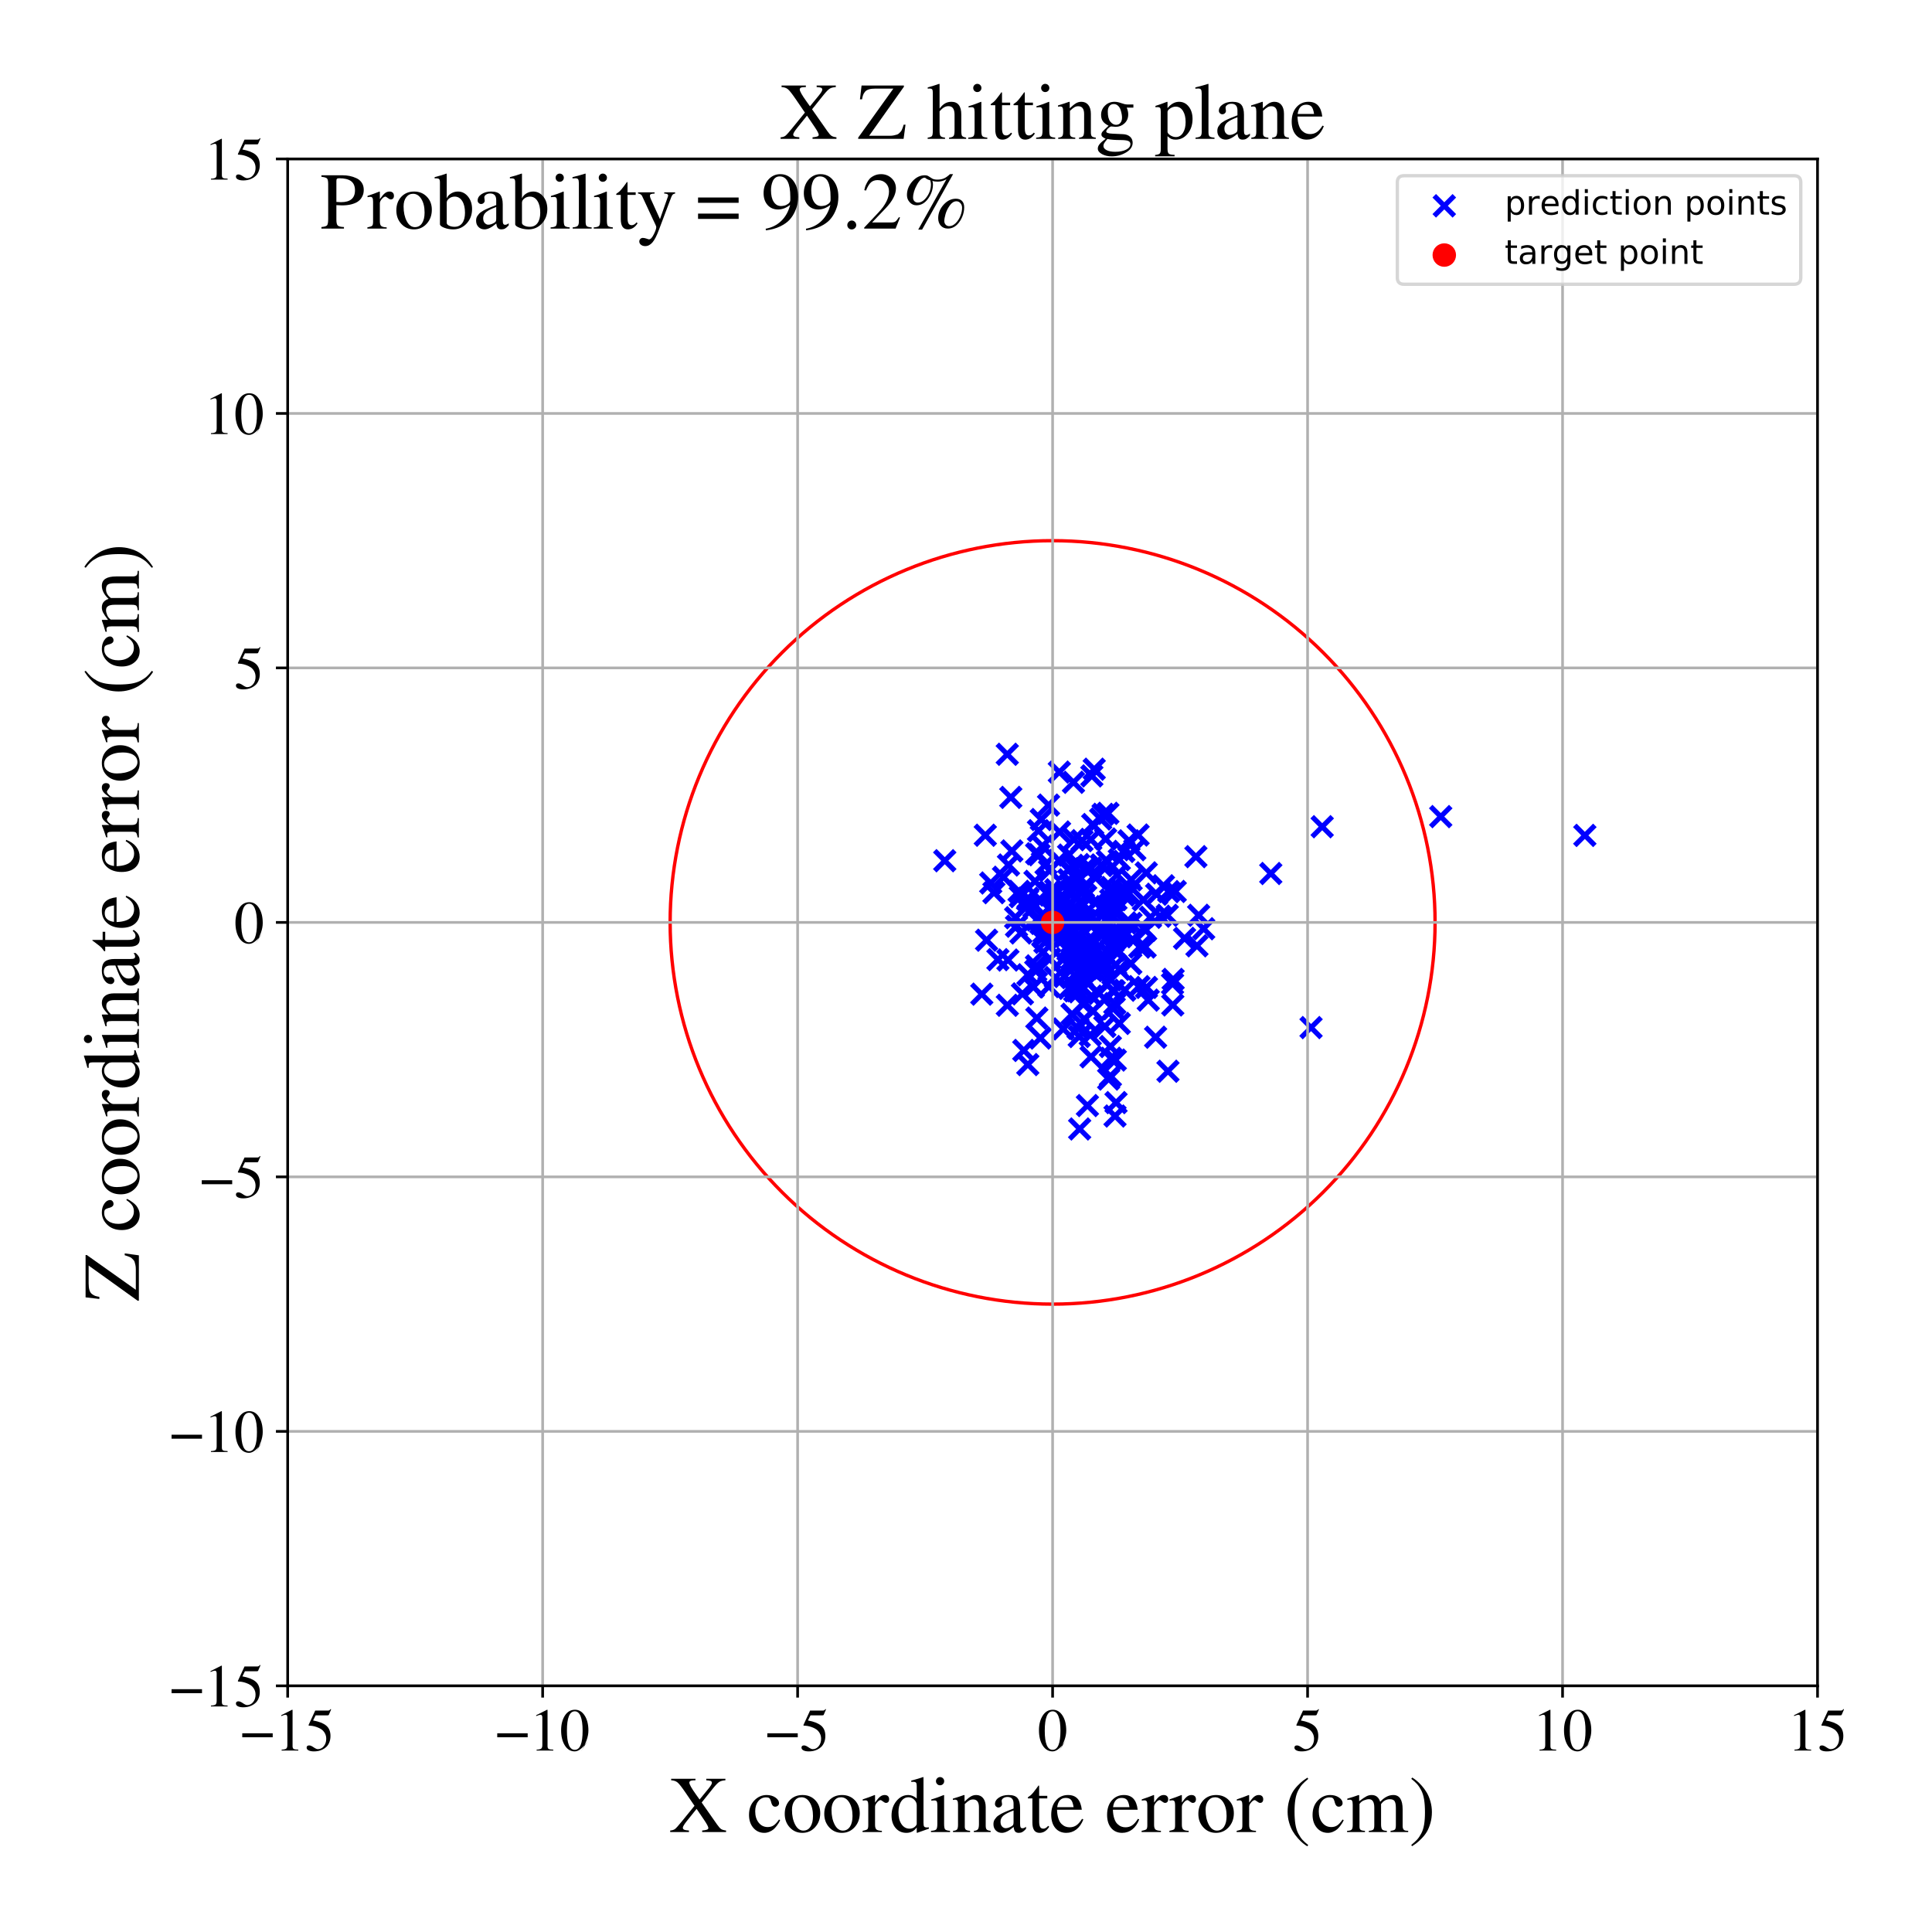 <?xml version="1.0" encoding="utf-8" standalone="no"?>
<!DOCTYPE svg PUBLIC "-//W3C//DTD SVG 1.1//EN"
  "http://www.w3.org/Graphics/SVG/1.1/DTD/svg11.dtd">
<!-- Created with matplotlib (https://matplotlib.org/) -->
<svg height="576pt" version="1.1" viewBox="0 0 576 576" width="576pt" xmlns="http://www.w3.org/2000/svg" xmlns:xlink="http://www.w3.org/1999/xlink">
 <defs>
  <style type="text/css">
*{stroke-linecap:butt;stroke-linejoin:round;}
  </style>
 </defs>
 <g id="figure_1">
  <g id="patch_1">
   <path d="M 0 576 
L 576 576 
L 576 0 
L 0 0 
z
" style="fill:#ffffff;"/>
  </g>
  <g id="axes_1">
   <g id="patch_2">
    <path d="M 85.766 502.609 
L 541.875 502.609 
L 541.875 47.391 
L 85.766 47.391 
z
" style="fill:#ffffff;"/>
   </g>
   <g id="PathCollection_1">
    <defs>
     <path d="M -3 3 
L 3 -3 
M -3 -3 
L 3 3 
" id="m776fa35f37" style="stroke:#0000ff;stroke-width:1.5;"/>
    </defs>
    <g clip-path="url(#p94fb02700a)">
     <use style="fill:#0000ff;stroke:#0000ff;stroke-width:1.5;" x="331.04" xlink:href="#m776fa35f37" y="312.012"/>
     <use style="fill:#0000ff;stroke:#0000ff;stroke-width:1.5;" x="325.205" xlink:href="#m776fa35f37" y="258.863"/>
     <use style="fill:#0000ff;stroke:#0000ff;stroke-width:1.5;" x="333.715" xlink:href="#m776fa35f37" y="288.991"/>
     <use style="fill:#0000ff;stroke:#0000ff;stroke-width:1.5;" x="319.462" xlink:href="#m776fa35f37" y="265.926"/>
     <use style="fill:#0000ff;stroke:#0000ff;stroke-width:1.5;" x="314.785" xlink:href="#m776fa35f37" y="270.814"/>
     <use style="fill:#0000ff;stroke:#0000ff;stroke-width:1.5;" x="320.501" xlink:href="#m776fa35f37" y="274.866"/>
     <use style="fill:#0000ff;stroke:#0000ff;stroke-width:1.5;" x="344.528" xlink:href="#m776fa35f37" y="309.234"/>
     <use style="fill:#0000ff;stroke:#0000ff;stroke-width:1.5;" x="312.233" xlink:href="#m776fa35f37" y="273.681"/>
     <use style="fill:#0000ff;stroke:#0000ff;stroke-width:1.5;" x="325.886" xlink:href="#m776fa35f37" y="275.487"/>
     <use style="fill:#0000ff;stroke:#0000ff;stroke-width:1.5;" x="308.802" xlink:href="#m776fa35f37" y="289.45"/>
     <use style="fill:#0000ff;stroke:#0000ff;stroke-width:1.5;" x="316.617" xlink:href="#m776fa35f37" y="269.498"/>
     <use style="fill:#0000ff;stroke:#0000ff;stroke-width:1.5;" x="472.496" xlink:href="#m776fa35f37" y="249.065"/>
     <use style="fill:#0000ff;stroke:#0000ff;stroke-width:1.5;" x="314.768" xlink:href="#m776fa35f37" y="265.288"/>
     <use style="fill:#0000ff;stroke:#0000ff;stroke-width:1.5;" x="358.863" xlink:href="#m776fa35f37" y="276.89"/>
     <use style="fill:#0000ff;stroke:#0000ff;stroke-width:1.5;" x="312.611" xlink:href="#m776fa35f37" y="240.028"/>
     <use style="fill:#0000ff;stroke:#0000ff;stroke-width:1.5;" x="323.249" xlink:href="#m776fa35f37" y="303.823"/>
     <use style="fill:#0000ff;stroke:#0000ff;stroke-width:1.5;" x="309.012" xlink:href="#m776fa35f37" y="287.954"/>
     <use style="fill:#0000ff;stroke:#0000ff;stroke-width:1.5;" x="325.199" xlink:href="#m776fa35f37" y="250.317"/>
     <use style="fill:#0000ff;stroke:#0000ff;stroke-width:1.5;" x="341.795" xlink:href="#m776fa35f37" y="294.387"/>
     <use style="fill:#0000ff;stroke:#0000ff;stroke-width:1.5;" x="325.518" xlink:href="#m776fa35f37" y="231.324"/>
     <use style="fill:#0000ff;stroke:#0000ff;stroke-width:1.5;" x="297.513" xlink:href="#m776fa35f37" y="286.099"/>
     <use style="fill:#0000ff;stroke:#0000ff;stroke-width:1.5;" x="306.429" xlink:href="#m776fa35f37" y="317.387"/>
     <use style="fill:#0000ff;stroke:#0000ff;stroke-width:1.5;" x="333.707" xlink:href="#m776fa35f37" y="256.311"/>
     <use style="fill:#0000ff;stroke:#0000ff;stroke-width:1.5;" x="321.488" xlink:href="#m776fa35f37" y="261.231"/>
     <use style="fill:#0000ff;stroke:#0000ff;stroke-width:1.5;" x="311.527" xlink:href="#m776fa35f37" y="280.952"/>
     <use style="fill:#0000ff;stroke:#0000ff;stroke-width:1.5;" x="348.433" xlink:href="#m776fa35f37" y="265.821"/>
     <use style="fill:#0000ff;stroke:#0000ff;stroke-width:1.5;" x="281.667" xlink:href="#m776fa35f37" y="256.612"/>
     <use style="fill:#0000ff;stroke:#0000ff;stroke-width:1.5;" x="328.578" xlink:href="#m776fa35f37" y="285.933"/>
     <use style="fill:#0000ff;stroke:#0000ff;stroke-width:1.5;" x="331.206" xlink:href="#m776fa35f37" y="315.507"/>
     <use style="fill:#0000ff;stroke:#0000ff;stroke-width:1.5;" x="317.397" xlink:href="#m776fa35f37" y="291.124"/>
     <use style="fill:#0000ff;stroke:#0000ff;stroke-width:1.5;" x="318.949" xlink:href="#m776fa35f37" y="269.24"/>
     <use style="fill:#0000ff;stroke:#0000ff;stroke-width:1.5;" x="332.643" xlink:href="#m776fa35f37" y="287.603"/>
     <use style="fill:#0000ff;stroke:#0000ff;stroke-width:1.5;" x="378.865" xlink:href="#m776fa35f37" y="260.423"/>
     <use style="fill:#0000ff;stroke:#0000ff;stroke-width:1.5;" x="331.439" xlink:href="#m776fa35f37" y="281.821"/>
     <use style="fill:#0000ff;stroke:#0000ff;stroke-width:1.5;" x="317.505" xlink:href="#m776fa35f37" y="277.218"/>
     <use style="fill:#0000ff;stroke:#0000ff;stroke-width:1.5;" x="319.608" xlink:href="#m776fa35f37" y="302.379"/>
     <use style="fill:#0000ff;stroke:#0000ff;stroke-width:1.5;" x="346.854" xlink:href="#m776fa35f37" y="264.083"/>
     <use style="fill:#0000ff;stroke:#0000ff;stroke-width:1.5;" x="299.187" xlink:href="#m776fa35f37" y="261.54"/>
     <use style="fill:#0000ff;stroke:#0000ff;stroke-width:1.5;" x="325.173" xlink:href="#m776fa35f37" y="281.385"/>
     <use style="fill:#0000ff;stroke:#0000ff;stroke-width:1.5;" x="310.767" xlink:href="#m776fa35f37" y="252.23"/>
     <use style="fill:#0000ff;stroke:#0000ff;stroke-width:1.5;" x="310.338" xlink:href="#m776fa35f37" y="275.3"/>
     <use style="fill:#0000ff;stroke:#0000ff;stroke-width:1.5;" x="349.75" xlink:href="#m776fa35f37" y="291.996"/>
     <use style="fill:#0000ff;stroke:#0000ff;stroke-width:1.5;" x="332.424" xlink:href="#m776fa35f37" y="332.728"/>
     <use style="fill:#0000ff;stroke:#0000ff;stroke-width:1.5;" x="330.314" xlink:href="#m776fa35f37" y="242.483"/>
     <use style="fill:#0000ff;stroke:#0000ff;stroke-width:1.5;" x="332.77" xlink:href="#m776fa35f37" y="271.336"/>
     <use style="fill:#0000ff;stroke:#0000ff;stroke-width:1.5;" x="325.048" xlink:href="#m776fa35f37" y="308.589"/>
     <use style="fill:#0000ff;stroke:#0000ff;stroke-width:1.5;" x="330.532" xlink:href="#m776fa35f37" y="321.707"/>
     <use style="fill:#0000ff;stroke:#0000ff;stroke-width:1.5;" x="331.966" xlink:href="#m776fa35f37" y="271.467"/>
     <use style="fill:#0000ff;stroke:#0000ff;stroke-width:1.5;" x="300.328" xlink:href="#m776fa35f37" y="299.708"/>
     <use style="fill:#0000ff;stroke:#0000ff;stroke-width:1.5;" x="319.555" xlink:href="#m776fa35f37" y="287.278"/>
     <use style="fill:#0000ff;stroke:#0000ff;stroke-width:1.5;" x="328.956" xlink:href="#m776fa35f37" y="288.8"/>
     <use style="fill:#0000ff;stroke:#0000ff;stroke-width:1.5;" x="305.806" xlink:href="#m776fa35f37" y="270.41"/>
     <use style="fill:#0000ff;stroke:#0000ff;stroke-width:1.5;" x="318.665" xlink:href="#m776fa35f37" y="262.302"/>
     <use style="fill:#0000ff;stroke:#0000ff;stroke-width:1.5;" x="329.415" xlink:href="#m776fa35f37" y="276.795"/>
     <use style="fill:#0000ff;stroke:#0000ff;stroke-width:1.5;" x="313.097" xlink:href="#m776fa35f37" y="266.858"/>
     <use style="fill:#0000ff;stroke:#0000ff;stroke-width:1.5;" x="320.865" xlink:href="#m776fa35f37" y="273.194"/>
     <use style="fill:#0000ff;stroke:#0000ff;stroke-width:1.5;" x="312.933" xlink:href="#m776fa35f37" y="265.873"/>
     <use style="fill:#0000ff;stroke:#0000ff;stroke-width:1.5;" x="305.226" xlink:href="#m776fa35f37" y="313.176"/>
     <use style="fill:#0000ff;stroke:#0000ff;stroke-width:1.5;" x="328.241" xlink:href="#m776fa35f37" y="270.693"/>
     <use style="fill:#0000ff;stroke:#0000ff;stroke-width:1.5;" x="350.386" xlink:href="#m776fa35f37" y="265.773"/>
     <use style="fill:#0000ff;stroke:#0000ff;stroke-width:1.5;" x="315.82" xlink:href="#m776fa35f37" y="230.194"/>
     <use style="fill:#0000ff;stroke:#0000ff;stroke-width:1.5;" x="318.749" xlink:href="#m776fa35f37" y="294.658"/>
     <use style="fill:#0000ff;stroke:#0000ff;stroke-width:1.5;" x="310.16" xlink:href="#m776fa35f37" y="309.482"/>
     <use style="fill:#0000ff;stroke:#0000ff;stroke-width:1.5;" x="336.438" xlink:href="#m776fa35f37" y="266.343"/>
     <use style="fill:#0000ff;stroke:#0000ff;stroke-width:1.5;" x="326.869" xlink:href="#m776fa35f37" y="289.717"/>
     <use style="fill:#0000ff;stroke:#0000ff;stroke-width:1.5;" x="324.198" xlink:href="#m776fa35f37" y="329.606"/>
     <use style="fill:#0000ff;stroke:#0000ff;stroke-width:1.5;" x="328.147" xlink:href="#m776fa35f37" y="244.175"/>
     <use style="fill:#0000ff;stroke:#0000ff;stroke-width:1.5;" x="326.89" xlink:href="#m776fa35f37" y="282.81"/>
     <use style="fill:#0000ff;stroke:#0000ff;stroke-width:1.5;" x="320.746" xlink:href="#m776fa35f37" y="280.603"/>
     <use style="fill:#0000ff;stroke:#0000ff;stroke-width:1.5;" x="320.211" xlink:href="#m776fa35f37" y="250.276"/>
     <use style="fill:#0000ff;stroke:#0000ff;stroke-width:1.5;" x="331.15" xlink:href="#m776fa35f37" y="268.304"/>
     <use style="fill:#0000ff;stroke:#0000ff;stroke-width:1.5;" x="337.238" xlink:href="#m776fa35f37" y="262.328"/>
     <use style="fill:#0000ff;stroke:#0000ff;stroke-width:1.5;" x="331.205" xlink:href="#m776fa35f37" y="292.162"/>
     <use style="fill:#0000ff;stroke:#0000ff;stroke-width:1.5;" x="317.044" xlink:href="#m776fa35f37" y="277.167"/>
     <use style="fill:#0000ff;stroke:#0000ff;stroke-width:1.5;" x="329.637" xlink:href="#m776fa35f37" y="274.303"/>
     <use style="fill:#0000ff;stroke:#0000ff;stroke-width:1.5;" x="321.999" xlink:href="#m776fa35f37" y="293.922"/>
     <use style="fill:#0000ff;stroke:#0000ff;stroke-width:1.5;" x="328.516" xlink:href="#m776fa35f37" y="270.454"/>
     <use style="fill:#0000ff;stroke:#0000ff;stroke-width:1.5;" x="303.815" xlink:href="#m776fa35f37" y="265.734"/>
     <use style="fill:#0000ff;stroke:#0000ff;stroke-width:1.5;" x="349.575" xlink:href="#m776fa35f37" y="293.323"/>
     <use style="fill:#0000ff;stroke:#0000ff;stroke-width:1.5;" x="302.803" xlink:href="#m776fa35f37" y="273.601"/>
     <use style="fill:#0000ff;stroke:#0000ff;stroke-width:1.5;" x="321.315" xlink:href="#m776fa35f37" y="274.418"/>
     <use style="fill:#0000ff;stroke:#0000ff;stroke-width:1.5;" x="309.787" xlink:href="#m776fa35f37" y="254.819"/>
     <use style="fill:#0000ff;stroke:#0000ff;stroke-width:1.5;" x="329.623" xlink:href="#m776fa35f37" y="250.139"/>
     <use style="fill:#0000ff;stroke:#0000ff;stroke-width:1.5;" x="322.592" xlink:href="#m776fa35f37" y="250.63"/>
     <use style="fill:#0000ff;stroke:#0000ff;stroke-width:1.5;" x="349.648" xlink:href="#m776fa35f37" y="299.607"/>
     <use style="fill:#0000ff;stroke:#0000ff;stroke-width:1.5;" x="318.828" xlink:href="#m776fa35f37" y="273.954"/>
     <use style="fill:#0000ff;stroke:#0000ff;stroke-width:1.5;" x="322.677" xlink:href="#m776fa35f37" y="266.2"/>
     <use style="fill:#0000ff;stroke:#0000ff;stroke-width:1.5;" x="333.051" xlink:href="#m776fa35f37" y="260.817"/>
     <use style="fill:#0000ff;stroke:#0000ff;stroke-width:1.5;" x="336.54" xlink:href="#m776fa35f37" y="266.339"/>
     <use style="fill:#0000ff;stroke:#0000ff;stroke-width:1.5;" x="390.871" xlink:href="#m776fa35f37" y="306.36"/>
     <use style="fill:#0000ff;stroke:#0000ff;stroke-width:1.5;" x="339.571" xlink:href="#m776fa35f37" y="294.151"/>
     <use style="fill:#0000ff;stroke:#0000ff;stroke-width:1.5;" x="341.003" xlink:href="#m776fa35f37" y="276.753"/>
     <use style="fill:#0000ff;stroke:#0000ff;stroke-width:1.5;" x="309.606" xlink:href="#m776fa35f37" y="247.656"/>
     <use style="fill:#0000ff;stroke:#0000ff;stroke-width:1.5;" x="304.388" xlink:href="#m776fa35f37" y="278.148"/>
     <use style="fill:#0000ff;stroke:#0000ff;stroke-width:1.5;" x="316.35" xlink:href="#m776fa35f37" y="273.501"/>
     <use style="fill:#0000ff;stroke:#0000ff;stroke-width:1.5;" x="309.06" xlink:href="#m776fa35f37" y="254.533"/>
     <use style="fill:#0000ff;stroke:#0000ff;stroke-width:1.5;" x="321.792" xlink:href="#m776fa35f37" y="295.689"/>
     <use style="fill:#0000ff;stroke:#0000ff;stroke-width:1.5;" x="353.155" xlink:href="#m776fa35f37" y="279.755"/>
     <use style="fill:#0000ff;stroke:#0000ff;stroke-width:1.5;" x="319.174" xlink:href="#m776fa35f37" y="283.513"/>
     <use style="fill:#0000ff;stroke:#0000ff;stroke-width:1.5;" x="309.949" xlink:href="#m776fa35f37" y="268.125"/>
     <use style="fill:#0000ff;stroke:#0000ff;stroke-width:1.5;" x="325.275" xlink:href="#m776fa35f37" y="315.088"/>
     <use style="fill:#0000ff;stroke:#0000ff;stroke-width:1.5;" x="316.368" xlink:href="#m776fa35f37" y="279.907"/>
     <use style="fill:#0000ff;stroke:#0000ff;stroke-width:1.5;" x="334.109" xlink:href="#m776fa35f37" y="279.28"/>
     <use style="fill:#0000ff;stroke:#0000ff;stroke-width:1.5;" x="293.757" xlink:href="#m776fa35f37" y="249.014"/>
     <use style="fill:#0000ff;stroke:#0000ff;stroke-width:1.5;" x="348.213" xlink:href="#m776fa35f37" y="319.378"/>
     <use style="fill:#0000ff;stroke:#0000ff;stroke-width:1.5;" x="318.592" xlink:href="#m776fa35f37" y="254.929"/>
     <use style="fill:#0000ff;stroke:#0000ff;stroke-width:1.5;" x="345.832" xlink:href="#m776fa35f37" y="273.162"/>
     <use style="fill:#0000ff;stroke:#0000ff;stroke-width:1.5;" x="295.373" xlink:href="#m776fa35f37" y="263.25"/>
     <use style="fill:#0000ff;stroke:#0000ff;stroke-width:1.5;" x="312.722" xlink:href="#m776fa35f37" y="294.133"/>
     <use style="fill:#0000ff;stroke:#0000ff;stroke-width:1.5;" x="356.541" xlink:href="#m776fa35f37" y="255.397"/>
     <use style="fill:#0000ff;stroke:#0000ff;stroke-width:1.5;" x="317.538" xlink:href="#m776fa35f37" y="273.634"/>
     <use style="fill:#0000ff;stroke:#0000ff;stroke-width:1.5;" x="328.667" xlink:href="#m776fa35f37" y="288.648"/>
     <use style="fill:#0000ff;stroke:#0000ff;stroke-width:1.5;" x="321.049" xlink:href="#m776fa35f37" y="295.381"/>
     <use style="fill:#0000ff;stroke:#0000ff;stroke-width:1.5;" x="300.493" xlink:href="#m776fa35f37" y="286.222"/>
     <use style="fill:#0000ff;stroke:#0000ff;stroke-width:1.5;" x="342.338" xlink:href="#m776fa35f37" y="298.167"/>
     <use style="fill:#0000ff;stroke:#0000ff;stroke-width:1.5;" x="315.734" xlink:href="#m776fa35f37" y="272.227"/>
     <use style="fill:#0000ff;stroke:#0000ff;stroke-width:1.5;" x="315.889" xlink:href="#m776fa35f37" y="248.045"/>
     <use style="fill:#0000ff;stroke:#0000ff;stroke-width:1.5;" x="339.303" xlink:href="#m776fa35f37" y="248.95"/>
     <use style="fill:#0000ff;stroke:#0000ff;stroke-width:1.5;" x="318.624" xlink:href="#m776fa35f37" y="282.601"/>
     <use style="fill:#0000ff;stroke:#0000ff;stroke-width:1.5;" x="329.268" xlink:href="#m776fa35f37" y="287.387"/>
     <use style="fill:#0000ff;stroke:#0000ff;stroke-width:1.5;" x="322.985" xlink:href="#m776fa35f37" y="299.399"/>
     <use style="fill:#0000ff;stroke:#0000ff;stroke-width:1.5;" x="310.872" xlink:href="#m776fa35f37" y="283.994"/>
     <use style="fill:#0000ff;stroke:#0000ff;stroke-width:1.5;" x="321.401" xlink:href="#m776fa35f37" y="306.576"/>
     <use style="fill:#0000ff;stroke:#0000ff;stroke-width:1.5;" x="316.877" xlink:href="#m776fa35f37" y="286.087"/>
     <use style="fill:#0000ff;stroke:#0000ff;stroke-width:1.5;" x="300.667" xlink:href="#m776fa35f37" y="257.89"/>
     <use style="fill:#0000ff;stroke:#0000ff;stroke-width:1.5;" x="323.591" xlink:href="#m776fa35f37" y="274.398"/>
     <use style="fill:#0000ff;stroke:#0000ff;stroke-width:1.5;" x="325.786" xlink:href="#m776fa35f37" y="245.826"/>
     <use style="fill:#0000ff;stroke:#0000ff;stroke-width:1.5;" x="292.71" xlink:href="#m776fa35f37" y="296.392"/>
     <use style="fill:#0000ff;stroke:#0000ff;stroke-width:1.5;" x="321.754" xlink:href="#m776fa35f37" y="309.031"/>
     <use style="fill:#0000ff;stroke:#0000ff;stroke-width:1.5;" x="319.537" xlink:href="#m776fa35f37" y="285.944"/>
     <use style="fill:#0000ff;stroke:#0000ff;stroke-width:1.5;" x="329.39" xlink:href="#m776fa35f37" y="306.03"/>
     <use style="fill:#0000ff;stroke:#0000ff;stroke-width:1.5;" x="301.355" xlink:href="#m776fa35f37" y="237.73"/>
     <use style="fill:#0000ff;stroke:#0000ff;stroke-width:1.5;" x="319.668" xlink:href="#m776fa35f37" y="263.99"/>
     <use style="fill:#0000ff;stroke:#0000ff;stroke-width:1.5;" x="304.186" xlink:href="#m776fa35f37" y="267.321"/>
     <use style="fill:#0000ff;stroke:#0000ff;stroke-width:1.5;" x="325.436" xlink:href="#m776fa35f37" y="296.971"/>
     <use style="fill:#0000ff;stroke:#0000ff;stroke-width:1.5;" x="335.978" xlink:href="#m776fa35f37" y="278.418"/>
     <use style="fill:#0000ff;stroke:#0000ff;stroke-width:1.5;" x="296.324" xlink:href="#m776fa35f37" y="266.139"/>
     <use style="fill:#0000ff;stroke:#0000ff;stroke-width:1.5;" x="314.682" xlink:href="#m776fa35f37" y="266.608"/>
     <use style="fill:#0000ff;stroke:#0000ff;stroke-width:1.5;" x="318.416" xlink:href="#m776fa35f37" y="283.321"/>
     <use style="fill:#0000ff;stroke:#0000ff;stroke-width:1.5;" x="328.513" xlink:href="#m776fa35f37" y="258.011"/>
     <use style="fill:#0000ff;stroke:#0000ff;stroke-width:1.5;" x="339.801" xlink:href="#m776fa35f37" y="282.365"/>
     <use style="fill:#0000ff;stroke:#0000ff;stroke-width:1.5;" x="310.442" xlink:href="#m776fa35f37" y="274.568"/>
     <use style="fill:#0000ff;stroke:#0000ff;stroke-width:1.5;" x="315.735" xlink:href="#m776fa35f37" y="256.524"/>
     <use style="fill:#0000ff;stroke:#0000ff;stroke-width:1.5;" x="321.277" xlink:href="#m776fa35f37" y="271.48"/>
     <use style="fill:#0000ff;stroke:#0000ff;stroke-width:1.5;" x="333.562" xlink:href="#m776fa35f37" y="283.731"/>
     <use style="fill:#0000ff;stroke:#0000ff;stroke-width:1.5;" x="320.93" xlink:href="#m776fa35f37" y="282.772"/>
     <use style="fill:#0000ff;stroke:#0000ff;stroke-width:1.5;" x="325.599" xlink:href="#m776fa35f37" y="289.375"/>
     <use style="fill:#0000ff;stroke:#0000ff;stroke-width:1.5;" x="337.199" xlink:href="#m776fa35f37" y="275.303"/>
     <use style="fill:#0000ff;stroke:#0000ff;stroke-width:1.5;" x="325.17" xlink:href="#m776fa35f37" y="279.504"/>
     <use style="fill:#0000ff;stroke:#0000ff;stroke-width:1.5;" x="334.738" xlink:href="#m776fa35f37" y="278.542"/>
     <use style="fill:#0000ff;stroke:#0000ff;stroke-width:1.5;" x="323.692" xlink:href="#m776fa35f37" y="267.192"/>
     <use style="fill:#0000ff;stroke:#0000ff;stroke-width:1.5;" x="331.048" xlink:href="#m776fa35f37" y="320.795"/>
     <use style="fill:#0000ff;stroke:#0000ff;stroke-width:1.5;" x="317.002" xlink:href="#m776fa35f37" y="306.758"/>
     <use style="fill:#0000ff;stroke:#0000ff;stroke-width:1.5;" x="318.036" xlink:href="#m776fa35f37" y="265.589"/>
     <use style="fill:#0000ff;stroke:#0000ff;stroke-width:1.5;" x="324.845" xlink:href="#m776fa35f37" y="288.712"/>
     <use style="fill:#0000ff;stroke:#0000ff;stroke-width:1.5;" x="334.561" xlink:href="#m776fa35f37" y="265.668"/>
     <use style="fill:#0000ff;stroke:#0000ff;stroke-width:1.5;" x="321.256" xlink:href="#m776fa35f37" y="278.843"/>
     <use style="fill:#0000ff;stroke:#0000ff;stroke-width:1.5;" x="333.707" xlink:href="#m776fa35f37" y="305.124"/>
     <use style="fill:#0000ff;stroke:#0000ff;stroke-width:1.5;" x="327.661" xlink:href="#m776fa35f37" y="296.164"/>
     <use style="fill:#0000ff;stroke:#0000ff;stroke-width:1.5;" x="311.871" xlink:href="#m776fa35f37" y="257.567"/>
     <use style="fill:#0000ff;stroke:#0000ff;stroke-width:1.5;" x="323.563" xlink:href="#m776fa35f37" y="287.78"/>
     <use style="fill:#0000ff;stroke:#0000ff;stroke-width:1.5;" x="322.643" xlink:href="#m776fa35f37" y="291.008"/>
     <use style="fill:#0000ff;stroke:#0000ff;stroke-width:1.5;" x="330.153" xlink:href="#m776fa35f37" y="256.813"/>
     <use style="fill:#0000ff;stroke:#0000ff;stroke-width:1.5;" x="326.897" xlink:href="#m776fa35f37" y="274.621"/>
     <use style="fill:#0000ff;stroke:#0000ff;stroke-width:1.5;" x="326.538" xlink:href="#m776fa35f37" y="269.2"/>
     <use style="fill:#0000ff;stroke:#0000ff;stroke-width:1.5;" x="326.227" xlink:href="#m776fa35f37" y="229.328"/>
     <use style="fill:#0000ff;stroke:#0000ff;stroke-width:1.5;" x="308.567" xlink:href="#m776fa35f37" y="262.761"/>
     <use style="fill:#0000ff;stroke:#0000ff;stroke-width:1.5;" x="332.728" xlink:href="#m776fa35f37" y="328.721"/>
     <use style="fill:#0000ff;stroke:#0000ff;stroke-width:1.5;" x="329.773" xlink:href="#m776fa35f37" y="270.298"/>
     <use style="fill:#0000ff;stroke:#0000ff;stroke-width:1.5;" x="321.211" xlink:href="#m776fa35f37" y="291.518"/>
     <use style="fill:#0000ff;stroke:#0000ff;stroke-width:1.5;" x="332.511" xlink:href="#m776fa35f37" y="316.037"/>
     <use style="fill:#0000ff;stroke:#0000ff;stroke-width:1.5;" x="319.806" xlink:href="#m776fa35f37" y="257.983"/>
     <use style="fill:#0000ff;stroke:#0000ff;stroke-width:1.5;" x="321.338" xlink:href="#m776fa35f37" y="278.646"/>
     <use style="fill:#0000ff;stroke:#0000ff;stroke-width:1.5;" x="326.141" xlink:href="#m776fa35f37" y="284.506"/>
     <use style="fill:#0000ff;stroke:#0000ff;stroke-width:1.5;" x="357.36" xlink:href="#m776fa35f37" y="272.882"/>
     <use style="fill:#0000ff;stroke:#0000ff;stroke-width:1.5;" x="331.446" xlink:href="#m776fa35f37" y="264.604"/>
     <use style="fill:#0000ff;stroke:#0000ff;stroke-width:1.5;" x="318.816" xlink:href="#m776fa35f37" y="259.105"/>
     <use style="fill:#0000ff;stroke:#0000ff;stroke-width:1.5;" x="310.451" xlink:href="#m776fa35f37" y="244.331"/>
     <use style="fill:#0000ff;stroke:#0000ff;stroke-width:1.5;" x="332.594" xlink:href="#m776fa35f37" y="278.929"/>
     <use style="fill:#0000ff;stroke:#0000ff;stroke-width:1.5;" x="324.365" xlink:href="#m776fa35f37" y="293.202"/>
     <use style="fill:#0000ff;stroke:#0000ff;stroke-width:1.5;" x="331.294" xlink:href="#m776fa35f37" y="278.172"/>
     <use style="fill:#0000ff;stroke:#0000ff;stroke-width:1.5;" x="337.131" xlink:href="#m776fa35f37" y="287.283"/>
     <use style="fill:#0000ff;stroke:#0000ff;stroke-width:1.5;" x="328.872" xlink:href="#m776fa35f37" y="242.78"/>
     <use style="fill:#0000ff;stroke:#0000ff;stroke-width:1.5;" x="320.407" xlink:href="#m776fa35f37" y="295.404"/>
     <use style="fill:#0000ff;stroke:#0000ff;stroke-width:1.5;" x="313.148" xlink:href="#m776fa35f37" y="276.355"/>
     <use style="fill:#0000ff;stroke:#0000ff;stroke-width:1.5;" x="341.403" xlink:href="#m776fa35f37" y="282.333"/>
     <use style="fill:#0000ff;stroke:#0000ff;stroke-width:1.5;" x="394.199" xlink:href="#m776fa35f37" y="246.476"/>
     <use style="fill:#0000ff;stroke:#0000ff;stroke-width:1.5;" x="332.36" xlink:href="#m776fa35f37" y="299.222"/>
     <use style="fill:#0000ff;stroke:#0000ff;stroke-width:1.5;" x="331.937" xlink:href="#m776fa35f37" y="273.48"/>
     <use style="fill:#0000ff;stroke:#0000ff;stroke-width:1.5;" x="324.664" xlink:href="#m776fa35f37" y="288.043"/>
     <use style="fill:#0000ff;stroke:#0000ff;stroke-width:1.5;" x="306.502" xlink:href="#m776fa35f37" y="267.785"/>
     <use style="fill:#0000ff;stroke:#0000ff;stroke-width:1.5;" x="321.456" xlink:href="#m776fa35f37" y="286.615"/>
     <use style="fill:#0000ff;stroke:#0000ff;stroke-width:1.5;" x="306.461" xlink:href="#m776fa35f37" y="290.619"/>
     <use style="fill:#0000ff;stroke:#0000ff;stroke-width:1.5;" x="331.869" xlink:href="#m776fa35f37" y="300.729"/>
     <use style="fill:#0000ff;stroke:#0000ff;stroke-width:1.5;" x="314.621" xlink:href="#m776fa35f37" y="291.46"/>
     <use style="fill:#0000ff;stroke:#0000ff;stroke-width:1.5;" x="323.5" xlink:href="#m776fa35f37" y="258.993"/>
     <use style="fill:#0000ff;stroke:#0000ff;stroke-width:1.5;" x="321.562" xlink:href="#m776fa35f37" y="257.744"/>
     <use style="fill:#0000ff;stroke:#0000ff;stroke-width:1.5;" x="313.04" xlink:href="#m776fa35f37" y="285.865"/>
     <use style="fill:#0000ff;stroke:#0000ff;stroke-width:1.5;" x="344.838" xlink:href="#m776fa35f37" y="266.608"/>
     <use style="fill:#0000ff;stroke:#0000ff;stroke-width:1.5;" x="311.266" xlink:href="#m776fa35f37" y="277.992"/>
     <use style="fill:#0000ff;stroke:#0000ff;stroke-width:1.5;" x="331.838" xlink:href="#m776fa35f37" y="280.74"/>
     <use style="fill:#0000ff;stroke:#0000ff;stroke-width:1.5;" x="342.992" xlink:href="#m776fa35f37" y="273.486"/>
     <use style="fill:#0000ff;stroke:#0000ff;stroke-width:1.5;" x="335.35" xlink:href="#m776fa35f37" y="295.227"/>
     <use style="fill:#0000ff;stroke:#0000ff;stroke-width:1.5;" x="320.197" xlink:href="#m776fa35f37" y="294.003"/>
     <use style="fill:#0000ff;stroke:#0000ff;stroke-width:1.5;" x="328.34" xlink:href="#m776fa35f37" y="257.898"/>
     <use style="fill:#0000ff;stroke:#0000ff;stroke-width:1.5;" x="335.08" xlink:href="#m776fa35f37" y="266.86"/>
     <use style="fill:#0000ff;stroke:#0000ff;stroke-width:1.5;" x="341.555" xlink:href="#m776fa35f37" y="277.351"/>
     <use style="fill:#0000ff;stroke:#0000ff;stroke-width:1.5;" x="325.86" xlink:href="#m776fa35f37" y="301.434"/>
     <use style="fill:#0000ff;stroke:#0000ff;stroke-width:1.5;" x="338.323" xlink:href="#m776fa35f37" y="253.329"/>
     <use style="fill:#0000ff;stroke:#0000ff;stroke-width:1.5;" x="304.829" xlink:href="#m776fa35f37" y="296.308"/>
     <use style="fill:#0000ff;stroke:#0000ff;stroke-width:1.5;" x="294.136" xlink:href="#m776fa35f37" y="280.305"/>
     <use style="fill:#0000ff;stroke:#0000ff;stroke-width:1.5;" x="341.742" xlink:href="#m776fa35f37" y="260.23"/>
     <use style="fill:#0000ff;stroke:#0000ff;stroke-width:1.5;" x="322.919" xlink:href="#m776fa35f37" y="285.658"/>
     <use style="fill:#0000ff;stroke:#0000ff;stroke-width:1.5;" x="331.352" xlink:href="#m776fa35f37" y="266.259"/>
     <use style="fill:#0000ff;stroke:#0000ff;stroke-width:1.5;" x="348.006" xlink:href="#m776fa35f37" y="272.882"/>
     <use style="fill:#0000ff;stroke:#0000ff;stroke-width:1.5;" x="300.31" xlink:href="#m776fa35f37" y="224.879"/>
     <use style="fill:#0000ff;stroke:#0000ff;stroke-width:1.5;" x="356.853" xlink:href="#m776fa35f37" y="281.979"/>
     <use style="fill:#0000ff;stroke:#0000ff;stroke-width:1.5;" x="332.282" xlink:href="#m776fa35f37" y="283.322"/>
     <use style="fill:#0000ff;stroke:#0000ff;stroke-width:1.5;" x="326.619" xlink:href="#m776fa35f37" y="261.685"/>
     <use style="fill:#0000ff;stroke:#0000ff;stroke-width:1.5;" x="320.043" xlink:href="#m776fa35f37" y="233.236"/>
     <use style="fill:#0000ff;stroke:#0000ff;stroke-width:1.5;" x="340.878" xlink:href="#m776fa35f37" y="268.285"/>
     <use style="fill:#0000ff;stroke:#0000ff;stroke-width:1.5;" x="322.97" xlink:href="#m776fa35f37" y="264.534"/>
     <use style="fill:#0000ff;stroke:#0000ff;stroke-width:1.5;" x="331.801" xlink:href="#m776fa35f37" y="295.382"/>
     <use style="fill:#0000ff;stroke:#0000ff;stroke-width:1.5;" x="336.586" xlink:href="#m776fa35f37" y="250.681"/>
     <use style="fill:#0000ff;stroke:#0000ff;stroke-width:1.5;" x="303.061" xlink:href="#m776fa35f37" y="276.142"/>
     <use style="fill:#0000ff;stroke:#0000ff;stroke-width:1.5;" x="332.189" xlink:href="#m776fa35f37" y="295.481"/>
     <use style="fill:#0000ff;stroke:#0000ff;stroke-width:1.5;" x="317.691" xlink:href="#m776fa35f37" y="279.222"/>
     <use style="fill:#0000ff;stroke:#0000ff;stroke-width:1.5;" x="321.885" xlink:href="#m776fa35f37" y="336.586"/>
     <use style="fill:#0000ff;stroke:#0000ff;stroke-width:1.5;" x="312.928" xlink:href="#m776fa35f37" y="259.545"/>
     <use style="fill:#0000ff;stroke:#0000ff;stroke-width:1.5;" x="316.992" xlink:href="#m776fa35f37" y="272.02"/>
     <use style="fill:#0000ff;stroke:#0000ff;stroke-width:1.5;" x="301.673" xlink:href="#m776fa35f37" y="253.694"/>
     <use style="fill:#0000ff;stroke:#0000ff;stroke-width:1.5;" x="322.903" xlink:href="#m776fa35f37" y="269.494"/>
     <use style="fill:#0000ff;stroke:#0000ff;stroke-width:1.5;" x="319.265" xlink:href="#m776fa35f37" y="266.124"/>
     <use style="fill:#0000ff;stroke:#0000ff;stroke-width:1.5;" x="308.254" xlink:href="#m776fa35f37" y="270.45"/>
     <use style="fill:#0000ff;stroke:#0000ff;stroke-width:1.5;" x="309.117" xlink:href="#m776fa35f37" y="303.522"/>
     <use style="fill:#0000ff;stroke:#0000ff;stroke-width:1.5;" x="311.075" xlink:href="#m776fa35f37" y="279.289"/>
     <use style="fill:#0000ff;stroke:#0000ff;stroke-width:1.5;" x="335.061" xlink:href="#m776fa35f37" y="253.829"/>
     <use style="fill:#0000ff;stroke:#0000ff;stroke-width:1.5;" x="322.455" xlink:href="#m776fa35f37" y="273.681"/>
     <use style="fill:#0000ff;stroke:#0000ff;stroke-width:1.5;" x="332.701" xlink:href="#m776fa35f37" y="268.199"/>
     <use style="fill:#0000ff;stroke:#0000ff;stroke-width:1.5;" x="309.118" xlink:href="#m776fa35f37" y="274.264"/>
     <use style="fill:#0000ff;stroke:#0000ff;stroke-width:1.5;" x="335.581" xlink:href="#m776fa35f37" y="275.149"/>
     <use style="fill:#0000ff;stroke:#0000ff;stroke-width:1.5;" x="311.72" xlink:href="#m776fa35f37" y="276.027"/>
     <use style="fill:#0000ff;stroke:#0000ff;stroke-width:1.5;" x="429.536" xlink:href="#m776fa35f37" y="243.46"/>
     <use style="fill:#0000ff;stroke:#0000ff;stroke-width:1.5;" x="308.082" xlink:href="#m776fa35f37" y="294.238"/>
     <use style="fill:#0000ff;stroke:#0000ff;stroke-width:1.5;" x="306.335" xlink:href="#m776fa35f37" y="268.273"/>
     <use style="fill:#0000ff;stroke:#0000ff;stroke-width:1.5;" x="318.401" xlink:href="#m776fa35f37" y="277.171"/>
     <use style="fill:#0000ff;stroke:#0000ff;stroke-width:1.5;" x="314.843" xlink:href="#m776fa35f37" y="273.581"/>
     <use style="fill:#0000ff;stroke:#0000ff;stroke-width:1.5;" x="328.754" xlink:href="#m776fa35f37" y="278.627"/>
    </g>
   </g>
   <g id="PathCollection_2">
    <defs>
     <path d="M 0 3 
C 0.796 3 1.559 2.684 2.121 2.121 
C 2.684 1.559 3 0.796 3 0 
C 3 -0.796 2.684 -1.559 2.121 -2.121 
C 1.559 -2.684 0.796 -3 0 -3 
C -0.796 -3 -1.559 -2.684 -2.121 -2.121 
C -2.684 -1.559 -3 -0.796 -3 0 
C -3 0.796 -2.684 1.559 -2.121 2.121 
C -1.559 2.684 -0.796 3 0 3 
z
" id="m8fcc5d4ead" style="stroke:#ff0000;"/>
    </defs>
    <g clip-path="url(#p94fb02700a)">
     <use style="fill:#ff0000;stroke:#ff0000;" x="313.82" xlink:href="#m8fcc5d4ead" y="275"/>
    </g>
   </g>
   <g id="patch_3">
    <path clip-path="url(#p94fb02700a)" d="M 313.82 388.805 
C 344.061 388.805 373.067 376.814 394.45 355.472 
C 415.833 334.131 427.848 305.181 427.848 275 
C 427.848 244.819 415.833 215.869 394.45 194.528 
C 373.067 173.186 344.061 161.195 313.82 161.195 
C 283.58 161.195 254.574 173.186 233.191 194.528 
C 211.808 215.869 199.793 244.819 199.793 275 
C 199.793 305.181 211.808 334.131 233.191 355.472 
C 254.574 376.814 283.58 388.805 313.82 388.805 
z
" style="fill:none;stroke:#ff0000;stroke-linejoin:miter;"/>
   </g>
   <g id="matplotlib.axis_1">
    <g id="xtick_1">
     <g id="line2d_1">
      <path clip-path="url(#p94fb02700a)" d="M 85.766 502.609 
L 85.766 47.391 
" style="fill:none;stroke:#b0b0b0;stroke-linecap:square;stroke-width:0.8;"/>
     </g>
     <g id="line2d_2">
      <defs>
       <path d="M 0 0 
L 0 3.5 
" id="me1b8a6efbc" style="stroke:#000000;stroke-width:0.8;"/>
      </defs>
      <g>
       <use style="stroke:#000000;stroke-width:0.8;" x="85.766" xlink:href="#me1b8a6efbc" y="502.609"/>
      </g>
     </g>
     <g id="text_1">
      <!-- −15 -->
      <defs>
       <path d="M 3 22 
L 3 28.594 
L 53.406 28.594 
L 53.406 22 
z
" id="FreeSerif-8722"/>
       <path d="M 18.297 59.297 
Q 16.5 59.297 11.094 57.094 
L 11.094 58.5 
L 29.094 67.594 
L 29.906 67.406 
L 29.906 7.406 
Q 29.906 3.797 31.703 2.688 
Q 33.5 1.594 39.406 1.5 
L 39.406 0 
L 11.797 0 
L 11.797 1.5 
Q 17.406 1.703 19.344 3.141 
Q 21.297 4.594 21.297 9.297 
L 21.297 54.594 
Q 21.297 59.297 18.297 59.297 
z
" id="FreeSerif-49"/>
       <path d="M 35.703 19.406 
Q 35.703 24.703 33.344 28.797 
Q 31 32.906 27.641 35.156 
Q 24.297 37.406 20.141 38.844 
Q 16 40.297 12.953 40.75 
Q 9.906 41.203 7.594 41.203 
Q 6.406 41.203 6.406 42 
Q 6.406 42.297 6.5 42.5 
L 17.406 66.203 
L 38.297 66.203 
Q 39.906 66.203 40.844 66.703 
Q 41.797 67.203 42.906 68.797 
L 43.797 68.094 
L 40 59.203 
Q 39.594 58.297 37.703 58.297 
L 18.094 58.297 
L 13.906 49.797 
Q 28.5 47.203 35.594 41.344 
Q 42.703 35.5 42.703 24.203 
Q 42.703 18.297 40.844 13.688 
Q 39 9.094 36.141 6.297 
Q 33.297 3.5 29.547 1.703 
Q 25.797 -0.094 22.344 -0.75 
Q 18.906 -1.406 15.406 -1.406 
Q 9.797 -1.406 6.5 0.25 
Q 3.203 1.906 3.203 4.797 
Q 3.203 8.5 7.5 8.5 
Q 10.297 8.5 14.75 5.391 
Q 19.203 2.297 21.797 2.297 
Q 27.703 2.297 31.703 7.25 
Q 35.703 12.203 35.703 19.406 
z
" id="FreeSerif-53"/>
      </defs>
      <g transform="translate(71.689 521.903)scale(0.18 -0.18)">
       <use xlink:href="#FreeSerif-8722"/>
       <use x="56.4" xlink:href="#FreeSerif-49"/>
       <use x="106.4" xlink:href="#FreeSerif-53"/>
      </g>
     </g>
    </g>
    <g id="xtick_2">
     <g id="line2d_3">
      <path clip-path="url(#p94fb02700a)" d="M 161.784 502.609 
L 161.784 47.391 
" style="fill:none;stroke:#b0b0b0;stroke-linecap:square;stroke-width:0.8;"/>
     </g>
     <g id="line2d_4">
      <g>
       <use style="stroke:#000000;stroke-width:0.8;" x="161.784" xlink:href="#me1b8a6efbc" y="502.609"/>
      </g>
     </g>
     <g id="text_2">
      <!-- −10 -->
      <defs>
       <path d="M 47.594 17.797 
Q 35.203 -1.406 25 -1.406 
Q 14.797 -1.406 8.594 8.391 
Q 2.406 18.203 2.406 33.594 
Q 2.406 48.094 8.594 57.844 
Q 14.797 67.594 25.406 67.594 
Q 35.203 67.594 41.391 58 
Q 47.594 48.406 47.594 33 
Q 47.594 17.797 35.203 -1.406 
z
M 25.094 65 
Q 12 65 12 32.703 
Q 12 1.203 25 1.203 
Q 38 1.203 38 32.797 
Q 38 48.5 34.703 56.75 
Q 31.406 65 25.094 65 
z
" id="FreeSerif-48"/>
      </defs>
      <g transform="translate(147.707 521.903)scale(0.18 -0.18)">
       <use xlink:href="#FreeSerif-8722"/>
       <use x="56.4" xlink:href="#FreeSerif-49"/>
       <use x="106.4" xlink:href="#FreeSerif-48"/>
      </g>
     </g>
    </g>
    <g id="xtick_3">
     <g id="line2d_5">
      <path clip-path="url(#p94fb02700a)" d="M 237.802 502.609 
L 237.802 47.391 
" style="fill:none;stroke:#b0b0b0;stroke-linecap:square;stroke-width:0.8;"/>
     </g>
     <g id="line2d_6">
      <g>
       <use style="stroke:#000000;stroke-width:0.8;" x="237.802" xlink:href="#me1b8a6efbc" y="502.609"/>
      </g>
     </g>
     <g id="text_3">
      <!-- −5 -->
      <g transform="translate(228.226 521.903)scale(0.18 -0.18)">
       <use xlink:href="#FreeSerif-8722"/>
       <use x="56.4" xlink:href="#FreeSerif-53"/>
      </g>
     </g>
    </g>
    <g id="xtick_4">
     <g id="line2d_7">
      <path clip-path="url(#p94fb02700a)" d="M 313.82 502.609 
L 313.82 47.391 
" style="fill:none;stroke:#b0b0b0;stroke-linecap:square;stroke-width:0.8;"/>
     </g>
     <g id="line2d_8">
      <g>
       <use style="stroke:#000000;stroke-width:0.8;" x="313.82" xlink:href="#me1b8a6efbc" y="502.609"/>
      </g>
     </g>
     <g id="text_4">
      <!-- 0 -->
      <g transform="translate(309.32 521.903)scale(0.18 -0.18)">
       <use xlink:href="#FreeSerif-48"/>
      </g>
     </g>
    </g>
    <g id="xtick_5">
     <g id="line2d_9">
      <path clip-path="url(#p94fb02700a)" d="M 389.839 502.609 
L 389.839 47.391 
" style="fill:none;stroke:#b0b0b0;stroke-linecap:square;stroke-width:0.8;"/>
     </g>
     <g id="line2d_10">
      <g>
       <use style="stroke:#000000;stroke-width:0.8;" x="389.839" xlink:href="#me1b8a6efbc" y="502.609"/>
      </g>
     </g>
     <g id="text_5">
      <!-- 5 -->
      <g transform="translate(385.339 521.903)scale(0.18 -0.18)">
       <use xlink:href="#FreeSerif-53"/>
      </g>
     </g>
    </g>
    <g id="xtick_6">
     <g id="line2d_11">
      <path clip-path="url(#p94fb02700a)" d="M 465.857 502.609 
L 465.857 47.391 
" style="fill:none;stroke:#b0b0b0;stroke-linecap:square;stroke-width:0.8;"/>
     </g>
     <g id="line2d_12">
      <g>
       <use style="stroke:#000000;stroke-width:0.8;" x="465.857" xlink:href="#me1b8a6efbc" y="502.609"/>
      </g>
     </g>
     <g id="text_6">
      <!-- 10 -->
      <g transform="translate(456.857 521.903)scale(0.18 -0.18)">
       <use xlink:href="#FreeSerif-49"/>
       <use x="50" xlink:href="#FreeSerif-48"/>
      </g>
     </g>
    </g>
    <g id="xtick_7">
     <g id="line2d_13">
      <path clip-path="url(#p94fb02700a)" d="M 541.875 502.609 
L 541.875 47.391 
" style="fill:none;stroke:#b0b0b0;stroke-linecap:square;stroke-width:0.8;"/>
     </g>
     <g id="line2d_14">
      <g>
       <use style="stroke:#000000;stroke-width:0.8;" x="541.875" xlink:href="#me1b8a6efbc" y="502.609"/>
      </g>
     </g>
     <g id="text_7">
      <!-- 15 -->
      <g transform="translate(532.875 521.903)scale(0.18 -0.18)">
       <use xlink:href="#FreeSerif-49"/>
       <use x="50" xlink:href="#FreeSerif-53"/>
      </g>
     </g>
    </g>
    <g id="text_8">
     <!-- X coordinate error (cm) -->
     <defs>
      <path d="M 69.594 66.203 
L 69.594 64.297 
Q 64.703 64 62.047 62.344 
Q 59.406 60.703 54.703 54.906 
L 40.094 36.703 
L 59.297 9.297 
Q 62.297 5 64.297 3.703 
Q 66.297 2.406 70.406 1.906 
L 70.406 0 
L 40.703 0 
L 40.703 1.906 
Q 44.797 2.297 46.594 2.938 
Q 48.406 3.594 48.406 5 
Q 48.406 7.203 43.297 14.797 
L 33.797 28.797 
L 21.906 14 
Q 16.703 7.5 16.703 5.406 
Q 16.703 3.703 18.297 2.953 
Q 19.906 2.203 24.297 1.906 
L 24.297 0 
L 1 0 
L 1 1.906 
Q 4.906 2.203 7 3.797 
Q 9.094 5.406 15.5 13.297 
L 31.203 32.594 
L 20.297 48.594 
Q 13.297 58.906 10.25 61.5 
Q 7.203 64.094 2.203 64.297 
L 2.203 66.203 
L 32.406 66.203 
L 32.406 64.297 
L 29.594 64.203 
Q 24.797 64.094 24.797 61.297 
Q 24.797 58.094 33.297 46.297 
L 37.5 40.406 
L 48.797 54.203 
Q 52.797 59.203 52.797 61.094 
Q 52.797 62.797 51.344 63.438 
Q 49.906 64.094 45.797 64.297 
L 45.797 66.203 
z
" id="FreeSerif-88"/>
      <path id="FreeSerif-32"/>
      <path d="M 2.5 21.297 
Q 2.5 32.406 9.047 39.203 
Q 15.594 46 24.406 46 
Q 30.703 46 35.25 42.953 
Q 39.797 39.906 39.797 35.703 
Q 39.797 34 38.391 32.75 
Q 37 31.5 35 31.5 
Q 31.594 31.5 30.297 36.094 
L 29.703 38.297 
Q 28.906 41.094 27.703 42.094 
Q 26.5 43.094 23.797 43.094 
Q 17.703 43.094 13.953 38.25 
Q 10.203 33.406 10.203 25.703 
Q 10.203 17.094 14.547 11.641 
Q 18.906 6.203 25.703 6.203 
Q 30 6.203 33.094 8.25 
Q 36.203 10.297 39.797 15.594 
L 41.203 14.703 
Q 40.203 12.703 39.453 11.391 
Q 38.703 10.094 36.75 7.5 
Q 34.797 4.906 32.891 3.297 
Q 31 1.703 27.891 0.344 
Q 24.797 -1 21.5 -1 
Q 13.203 -1 7.844 5.25 
Q 2.5 11.5 2.5 21.297 
z
" id="FreeSerif-99"/>
      <path d="M 24.594 46 
Q 34.203 46 40.391 39.594 
Q 46.594 33.203 46.594 23.406 
Q 46.594 13 40.188 6 
Q 33.797 -1 24.391 -1 
Q 15 -1 8.75 5.75 
Q 2.5 12.5 2.5 22.594 
Q 2.5 32.906 8.641 39.453 
Q 14.797 46 24.594 46 
z
M 11.5 27.5 
Q 11.5 16.797 15.391 9.297 
Q 19.297 1.797 25.594 1.797 
Q 31.203 1.797 34.391 6.594 
Q 37.594 11.406 37.594 19.906 
Q 37.594 30.203 33.594 36.703 
Q 29.594 43.203 23.297 43.203 
Q 18 43.203 14.75 38.891 
Q 11.5 34.594 11.5 27.5 
z
" id="FreeSerif-111"/>
      <path d="M 30.094 36.203 
Q 28.594 36.203 26.391 37.953 
Q 24.203 39.703 23.5 39.703 
Q 21.5 39.703 19 36.797 
Q 16.5 33.906 16.5 31.5 
L 16.5 9 
Q 16.5 4.703 18.203 3.203 
Q 19.906 1.703 25 1.5 
L 25 0 
L 1 0 
L 1 1.5 
Q 5.797 2.406 6.938 3.5 
Q 8.094 4.594 8.094 8.406 
L 8.094 33.406 
Q 8.094 36.703 7.344 38.047 
Q 6.594 39.406 4.703 39.406 
Q 3.094 39.406 1.203 39 
L 1.203 40.594 
Q 9.203 43.203 16 46 
L 16.5 45.797 
L 16.5 36.594 
Q 20.203 41.906 22.797 43.953 
Q 25.406 46 28.5 46 
Q 31.094 46 32.547 44.594 
Q 34 43.203 34 40.703 
Q 34 38.594 32.953 37.391 
Q 31.906 36.203 30.094 36.203 
z
" id="FreeSerif-114"/>
      <path d="M 34.203 -1 
L 33.797 -0.703 
L 33.797 5.703 
Q 29 -1 21 -1 
Q 12.703 -1 7.594 4.953 
Q 2.5 10.906 2.5 20.5 
Q 2.5 31.094 8.594 38.547 
Q 14.703 46 23.297 46 
Q 28.703 46 33.797 41.703 
L 33.797 57.297 
Q 33.797 60.406 32.891 61.406 
Q 32 62.406 29.203 62.406 
Q 27.797 62.406 27 62.297 
L 27 63.906 
Q 36.094 66.297 41.703 68.297 
L 42.203 68.094 
L 42.203 11.406 
Q 42.203 7.906 43.047 6.797 
Q 43.906 5.703 46.594 5.703 
Q 47.094 5.703 48.906 5.797 
L 48.906 4.203 
z
M 24.906 4.203 
Q 28.703 4.203 31.25 6.344 
Q 33.797 8.5 33.797 10.203 
L 33.797 33.203 
Q 33.797 37.203 30.688 40.203 
Q 27.594 43.203 23.594 43.203 
Q 17.906 43.203 14.5 38.094 
Q 11.094 33 11.094 24.5 
Q 11.094 15.297 14.891 9.75 
Q 18.703 4.203 24.906 4.203 
z
" id="FreeSerif-100"/>
      <path d="M 6.203 39.297 
Q 4 39.297 2 39 
L 2 40.5 
Q 9 42.5 17.5 46 
L 17.906 45.703 
L 17.906 10.203 
Q 17.906 4.797 19.156 3.344 
Q 20.406 1.906 25.297 1.5 
L 25.297 0 
L 1.594 0 
L 1.594 1.5 
Q 6.797 1.797 8.141 3.297 
Q 9.5 4.797 9.5 10.203 
L 9.5 33.406 
Q 9.5 36.703 8.75 38 
Q 8 39.297 6.203 39.297 
z
M 12.797 68.297 
Q 15 68.297 16.5 66.797 
Q 18 65.297 18 63.203 
Q 18 61 16.5 59.547 
Q 15 58.094 12.797 58.094 
Q 10.703 58.094 9.25 59.594 
Q 7.797 61.094 7.797 63.188 
Q 7.797 65.297 9.297 66.797 
Q 10.797 68.297 12.797 68.297 
z
" id="FreeSerif-105"/>
      <path d="M 1 39.797 
L 1 41.5 
Q 8.406 43.703 14.797 46 
L 15.5 45.797 
L 15.5 37.906 
Q 20.594 42.703 23.547 44.344 
Q 26.5 46 30 46 
Q 35.5 46 38.641 42.047 
Q 41.797 38.094 41.797 31 
L 41.797 8.094 
Q 41.797 4.406 43 3.156 
Q 44.203 1.906 47.906 1.5 
L 47.906 0 
L 27.094 0 
L 27.094 1.5 
Q 30.906 1.797 32.156 3.5 
Q 33.406 5.203 33.406 9.906 
L 33.406 30.797 
Q 33.406 40.5 26.094 40.5 
Q 23.594 40.5 21.5 39.344 
Q 19.406 38.203 15.797 34.797 
L 15.797 6.703 
Q 15.797 4 17.188 2.891 
Q 18.594 1.797 22.406 1.5 
L 22.406 0 
L 1.203 0 
L 1.203 1.5 
Q 5 1.797 6.203 3.25 
Q 7.406 4.703 7.406 9 
L 7.406 33.797 
Q 7.406 37.5 6.594 38.844 
Q 5.797 40.203 3.703 40.203 
Q 1.797 40.203 1 39.797 
z
" id="FreeSerif-110"/>
      <path d="M 2.5 9.703 
Q 2.5 11.5 2.891 13.047 
Q 3.297 14.594 4.297 15.938 
Q 5.297 17.297 6.188 18.391 
Q 7.094 19.5 8.891 20.641 
Q 10.703 21.797 11.891 22.547 
Q 13.094 23.297 15.547 24.344 
Q 18 25.406 19.297 25.953 
Q 20.594 26.5 23.391 27.594 
Q 26.203 28.703 27.5 29.203 
L 27.5 35.297 
Q 27.5 43.594 19.906 43.594 
Q 16.906 43.594 14.797 42.141 
Q 12.703 40.703 12.703 38.703 
Q 12.703 37.906 12.953 36.5 
Q 13.203 35.094 13.203 34.703 
Q 13.203 33 11.844 31.75 
Q 10.5 30.5 8.703 30.5 
Q 7 30.5 5.703 31.797 
Q 4.406 33.094 4.406 34.797 
Q 4.406 39.5 9.25 42.75 
Q 14.094 46 21.203 46 
Q 29.406 46 32.5 42.047 
Q 35.594 38.094 35.594 30 
L 35.594 10.5 
Q 35.594 7.203 36.25 5.953 
Q 36.906 4.703 38.594 4.703 
Q 40.703 4.703 43 6.594 
L 43 4 
Q 40.406 1.094 38.453 0.047 
Q 36.5 -1 34 -1 
Q 30.906 -1 29.453 0.703 
Q 28 2.406 27.594 6.297 
Q 19 -1 13 -1 
Q 8.406 -1 5.453 2 
Q 2.5 5 2.5 9.703 
z
M 27.5 12.297 
L 27.5 26.797 
Q 18.5 23.5 14.891 20.391 
Q 11.297 17.297 11.297 12.906 
Q 11.297 8.797 13.297 6.797 
Q 15.297 4.797 17.594 4.797 
Q 21 4.797 24.906 7.094 
Q 26.5 8 27 9 
Q 27.5 10 27.5 12.297 
z
" id="FreeSerif-97"/>
      <path d="M 25.906 45 
L 25.906 41.797 
L 15.797 41.797 
L 15.797 13.203 
Q 15.797 8.5 17 6.344 
Q 18.203 4.203 21 4.203 
Q 24.094 4.203 27 7.703 
L 28.297 6.594 
Q 23.5 -1 16.297 -1 
Q 7.406 -1 7.406 11.703 
L 7.406 41.797 
L 2.094 41.797 
Q 1.703 42.094 1.703 42.5 
Q 1.703 43 2 43.297 
Q 2.297 43.594 3.141 44.141 
Q 4 44.703 5.203 45.641 
Q 6.406 46.594 8.5 49.094 
Q 10.594 51.594 13.094 55.094 
Q 14.703 57.406 15.094 57.906 
Q 15.797 57.906 15.797 56.594 
L 15.797 45 
z
" id="FreeSerif-116"/>
      <path d="M 9.703 27.703 
Q 9.906 21.406 11.406 16.844 
Q 12.906 12.297 15.297 10.047 
Q 17.703 7.797 20.141 6.844 
Q 22.594 5.906 25.297 5.906 
Q 30.094 5.906 33.641 8.297 
Q 37.203 10.703 40.797 16.406 
L 42.406 15.703 
Q 39.297 7.594 33.797 3.297 
Q 28.297 -1 21.203 -1 
Q 12.594 -1 7.547 5.047 
Q 2.5 11.094 2.5 21.406 
Q 2.5 32.5 8.344 39.25 
Q 14.203 46 23.406 46 
Q 31 46 35.203 41.453 
Q 39.406 36.906 40.5 27.703 
z
M 9.906 30.906 
L 30.297 30.906 
Q 29.297 37.406 27.188 39.906 
Q 25.094 42.406 20.5 42.406 
Q 11.5 42.406 9.906 30.906 
z
" id="FreeSerif-101"/>
      <path d="M 29.203 -17.703 
Q 26.594 -16.094 23.797 -13.844 
Q 21 -11.594 17.453 -7.594 
Q 13.906 -3.594 11.203 0.953 
Q 8.5 5.5 6.641 11.891 
Q 4.797 18.297 4.797 25.203 
Q 4.797 32.406 6.641 38.844 
Q 8.5 45.297 11 49.547 
Q 13.5 53.797 17.344 57.75 
Q 21.203 61.703 23.703 63.594 
Q 26.203 65.5 29.5 67.594 
L 30.406 66 
Q 26 62.406 23.297 59.5 
Q 20.594 56.594 18.094 51.938 
Q 15.594 47.297 14.5 40.844 
Q 13.406 34.406 13.406 25.5 
Q 13.406 16.203 14.5 9.5 
Q 15.594 2.797 18.094 -1.953 
Q 20.594 -6.703 23.297 -9.703 
Q 26 -12.703 30.406 -16.094 
z
" id="FreeSerif-40"/>
      <path d="M 1.297 39.797 
L 1.297 41.5 
Q 8.5 43.5 15.297 46 
L 16 45.797 
L 16 38.297 
Q 22.203 43 25.203 44.5 
Q 28.203 46 31.5 46 
Q 39.406 46 42.094 37.594 
Q 49.906 46 58.406 46 
Q 70 46 70 28.203 
L 70 7.594 
Q 70 2 74.297 1.703 
L 76.906 1.5 
L 76.906 0 
L 55 0 
L 55 1.5 
Q 59.406 2 60.5 3.203 
Q 61.594 4.406 61.594 8.703 
L 61.594 29.797 
Q 61.594 36 60 38.391 
Q 58.406 40.797 54.094 40.797 
Q 47.5 40.797 43.203 34.703 
L 43.203 9.5 
Q 43.203 4.797 44.641 3.188 
Q 46.094 1.594 50.406 1.5 
L 50.406 0 
L 28 0 
L 28 1.5 
Q 32.297 1.797 33.547 3.094 
Q 34.797 4.406 34.797 8.594 
L 34.797 30.297 
Q 34.797 40.797 28.203 40.797 
Q 25.406 40.797 21.953 39.391 
Q 18.5 38 16.406 34.906 
L 16.406 6.703 
Q 16.406 3.797 17.797 2.75 
Q 19.203 1.703 23.203 1.5 
L 23.203 0 
L 1 0 
L 1 1.5 
Q 5.203 1.594 6.594 3 
Q 8 4.406 8 8.5 
L 8 33.797 
Q 8 37.406 7.25 38.797 
Q 6.5 40.203 4.5 40.203 
Q 3 40.203 1.297 39.797 
z
" id="FreeSerif-109"/>
      <path d="M 4.047 67.703 
Q 6.656 66.094 9.453 63.844 
Q 12.25 61.594 15.797 57.594 
Q 19.344 53.594 22.047 49.047 
Q 24.75 44.5 26.594 38.094 
Q 28.453 31.703 28.453 24.797 
Q 28.453 17.594 26.594 11.141 
Q 24.75 4.703 22.25 0.453 
Q 19.75 -3.797 15.891 -7.75 
Q 12.047 -11.703 9.547 -13.594 
Q 7.047 -15.5 3.75 -17.594 
L 2.844 -16 
Q 7.25 -12.406 9.953 -9.5 
Q 12.656 -6.594 15.156 -1.938 
Q 17.656 2.703 18.75 9.141 
Q 19.844 15.594 19.844 24.5 
Q 19.844 33.797 18.75 40.5 
Q 17.656 47.203 15.156 51.953 
Q 12.656 56.703 9.953 59.703 
Q 7.25 62.703 2.844 66.094 
z
" id="FreeSerif-41"/>
     </defs>
     <g transform="translate(199.571 546.201)scale(0.24 -0.24)">
      <use xlink:href="#FreeSerif-88"/>
      <use x="71.4" xlink:href="#FreeSerif-32"/>
      <use x="96.4" xlink:href="#FreeSerif-99"/>
      <use x="140.784" xlink:href="#FreeSerif-111"/>
      <use x="189.884" xlink:href="#FreeSerif-111"/>
      <use x="238.969" xlink:href="#FreeSerif-114"/>
      <use x="273.453" xlink:href="#FreeSerif-100"/>
      <use x="323.353" xlink:href="#FreeSerif-105"/>
      <use x="351.137" xlink:href="#FreeSerif-110"/>
      <use x="400.037" xlink:href="#FreeSerif-97"/>
      <use x="443.522" xlink:href="#FreeSerif-116"/>
      <use x="471.822" xlink:href="#FreeSerif-101"/>
      <use x="516.222" xlink:href="#FreeSerif-32"/>
      <use x="541.222" xlink:href="#FreeSerif-101"/>
      <use x="585.606" xlink:href="#FreeSerif-114"/>
      <use x="620.106" xlink:href="#FreeSerif-114"/>
      <use x="654.59" xlink:href="#FreeSerif-111"/>
      <use x="703.675" xlink:href="#FreeSerif-114"/>
      <use x="738.175" xlink:href="#FreeSerif-32"/>
      <use x="763.175" xlink:href="#FreeSerif-40"/>
      <use x="796.475" xlink:href="#FreeSerif-99"/>
      <use x="840.859" xlink:href="#FreeSerif-109"/>
      <use x="918.759" xlink:href="#FreeSerif-41"/>
     </g>
    </g>
   </g>
   <g id="matplotlib.axis_2">
    <g id="ytick_1">
     <g id="line2d_15">
      <path clip-path="url(#p94fb02700a)" d="M 85.766 502.609 
L 541.875 502.609 
" style="fill:none;stroke:#b0b0b0;stroke-linecap:square;stroke-width:0.8;"/>
     </g>
     <g id="line2d_16">
      <defs>
       <path d="M 0 0 
L -3.5 0 
" id="m76e407dfc0" style="stroke:#000000;stroke-width:0.8;"/>
      </defs>
      <g>
       <use style="stroke:#000000;stroke-width:0.8;" x="85.766" xlink:href="#m76e407dfc0" y="502.609"/>
      </g>
     </g>
     <g id="text_9">
      <!-- −15 -->
      <g transform="translate(50.612 508.756)scale(0.18 -0.18)">
       <use xlink:href="#FreeSerif-8722"/>
       <use x="56.4" xlink:href="#FreeSerif-49"/>
       <use x="106.4" xlink:href="#FreeSerif-53"/>
      </g>
     </g>
    </g>
    <g id="ytick_2">
     <g id="line2d_17">
      <path clip-path="url(#p94fb02700a)" d="M 85.766 426.74 
L 541.875 426.74 
" style="fill:none;stroke:#b0b0b0;stroke-linecap:square;stroke-width:0.8;"/>
     </g>
     <g id="line2d_18">
      <g>
       <use style="stroke:#000000;stroke-width:0.8;" x="85.766" xlink:href="#m76e407dfc0" y="426.74"/>
      </g>
     </g>
     <g id="text_10">
      <!-- −10 -->
      <g transform="translate(50.612 432.886)scale(0.18 -0.18)">
       <use xlink:href="#FreeSerif-8722"/>
       <use x="56.4" xlink:href="#FreeSerif-49"/>
       <use x="106.4" xlink:href="#FreeSerif-48"/>
      </g>
     </g>
    </g>
    <g id="ytick_3">
     <g id="line2d_19">
      <path clip-path="url(#p94fb02700a)" d="M 85.766 350.87 
L 541.875 350.87 
" style="fill:none;stroke:#b0b0b0;stroke-linecap:square;stroke-width:0.8;"/>
     </g>
     <g id="line2d_20">
      <g>
       <use style="stroke:#000000;stroke-width:0.8;" x="85.766" xlink:href="#m76e407dfc0" y="350.87"/>
      </g>
     </g>
     <g id="text_11">
      <!-- −5 -->
      <g transform="translate(59.612 357.017)scale(0.18 -0.18)">
       <use xlink:href="#FreeSerif-8722"/>
       <use x="56.4" xlink:href="#FreeSerif-53"/>
      </g>
     </g>
    </g>
    <g id="ytick_4">
     <g id="line2d_21">
      <path clip-path="url(#p94fb02700a)" d="M 85.766 275 
L 541.875 275 
" style="fill:none;stroke:#b0b0b0;stroke-linecap:square;stroke-width:0.8;"/>
     </g>
     <g id="line2d_22">
      <g>
       <use style="stroke:#000000;stroke-width:0.8;" x="85.766" xlink:href="#m76e407dfc0" y="275"/>
      </g>
     </g>
     <g id="text_12">
      <!-- 0 -->
      <g transform="translate(69.766 281.147)scale(0.18 -0.18)">
       <use xlink:href="#FreeSerif-48"/>
      </g>
     </g>
    </g>
    <g id="ytick_5">
     <g id="line2d_23">
      <path clip-path="url(#p94fb02700a)" d="M 85.766 199.13 
L 541.875 199.13 
" style="fill:none;stroke:#b0b0b0;stroke-linecap:square;stroke-width:0.8;"/>
     </g>
     <g id="line2d_24">
      <g>
       <use style="stroke:#000000;stroke-width:0.8;" x="85.766" xlink:href="#m76e407dfc0" y="199.13"/>
      </g>
     </g>
     <g id="text_13">
      <!-- 5 -->
      <g transform="translate(69.766 205.277)scale(0.18 -0.18)">
       <use xlink:href="#FreeSerif-53"/>
      </g>
     </g>
    </g>
    <g id="ytick_6">
     <g id="line2d_25">
      <path clip-path="url(#p94fb02700a)" d="M 85.766 123.26 
L 541.875 123.26 
" style="fill:none;stroke:#b0b0b0;stroke-linecap:square;stroke-width:0.8;"/>
     </g>
     <g id="line2d_26">
      <g>
       <use style="stroke:#000000;stroke-width:0.8;" x="85.766" xlink:href="#m76e407dfc0" y="123.26"/>
      </g>
     </g>
     <g id="text_14">
      <!-- 10 -->
      <g transform="translate(60.766 129.407)scale(0.18 -0.18)">
       <use xlink:href="#FreeSerif-49"/>
       <use x="50" xlink:href="#FreeSerif-48"/>
      </g>
     </g>
    </g>
    <g id="ytick_7">
     <g id="line2d_27">
      <path clip-path="url(#p94fb02700a)" d="M 85.766 47.391 
L 541.875 47.391 
" style="fill:none;stroke:#b0b0b0;stroke-linecap:square;stroke-width:0.8;"/>
     </g>
     <g id="line2d_28">
      <g>
       <use style="stroke:#000000;stroke-width:0.8;" x="85.766" xlink:href="#m76e407dfc0" y="47.391"/>
      </g>
     </g>
     <g id="text_15">
      <!-- 15 -->
      <g transform="translate(60.766 53.537)scale(0.18 -0.18)">
       <use xlink:href="#FreeSerif-49"/>
       <use x="50" xlink:href="#FreeSerif-53"/>
      </g>
     </g>
    </g>
    <g id="text_16">
     <!-- Z coordinate error (cm) -->
     <defs>
      <path d="M 40.297 3.797 
Q 43.094 3.797 45.391 4.297 
Q 47.703 4.797 49.25 5.297 
Q 50.797 5.797 52.141 7.188 
Q 53.5 8.594 54.141 9.297 
Q 54.797 10 55.594 12.047 
Q 56.406 14.094 56.594 14.688 
Q 56.797 15.297 57.5 17.594 
L 59.797 17.594 
L 57.406 0 
L 1 0 
L 1 1.5 
L 44.703 62.406 
L 22.594 62.406 
Q 17.5 62.406 14.203 61.406 
Q 10.906 60.406 9.25 58.203 
Q 7.594 56 7 54.203 
Q 6.406 52.406 5.797 49.094 
L 3.203 49.094 
L 5.203 66.203 
L 57.797 66.203 
L 57.797 64.703 
L 14.594 3.797 
z
" id="FreeSerif-90"/>
     </defs>
     <g transform="translate(41.404 388.036)rotate(-90)scale(0.24 -0.24)">
      <use xlink:href="#FreeSerif-90"/>
      <use x="61.3" xlink:href="#FreeSerif-32"/>
      <use x="86.3" xlink:href="#FreeSerif-99"/>
      <use x="130.684" xlink:href="#FreeSerif-111"/>
      <use x="179.784" xlink:href="#FreeSerif-111"/>
      <use x="228.869" xlink:href="#FreeSerif-114"/>
      <use x="263.353" xlink:href="#FreeSerif-100"/>
      <use x="313.253" xlink:href="#FreeSerif-105"/>
      <use x="341.037" xlink:href="#FreeSerif-110"/>
      <use x="389.937" xlink:href="#FreeSerif-97"/>
      <use x="433.422" xlink:href="#FreeSerif-116"/>
      <use x="461.722" xlink:href="#FreeSerif-101"/>
      <use x="506.122" xlink:href="#FreeSerif-32"/>
      <use x="531.122" xlink:href="#FreeSerif-101"/>
      <use x="575.506" xlink:href="#FreeSerif-114"/>
      <use x="610.006" xlink:href="#FreeSerif-114"/>
      <use x="644.49" xlink:href="#FreeSerif-111"/>
      <use x="693.575" xlink:href="#FreeSerif-114"/>
      <use x="728.075" xlink:href="#FreeSerif-32"/>
      <use x="753.075" xlink:href="#FreeSerif-40"/>
      <use x="786.375" xlink:href="#FreeSerif-99"/>
      <use x="830.759" xlink:href="#FreeSerif-109"/>
      <use x="908.659" xlink:href="#FreeSerif-41"/>
     </g>
    </g>
   </g>
   <g id="patch_4">
    <path d="M 85.766 502.609 
L 85.766 47.391 
" style="fill:none;stroke:#000000;stroke-linecap:square;stroke-linejoin:miter;stroke-width:0.8;"/>
   </g>
   <g id="patch_5">
    <path d="M 541.875 502.609 
L 541.875 47.391 
" style="fill:none;stroke:#000000;stroke-linecap:square;stroke-linejoin:miter;stroke-width:0.8;"/>
   </g>
   <g id="patch_6">
    <path d="M 85.766 502.609 
L 541.875 502.609 
" style="fill:none;stroke:#000000;stroke-linecap:square;stroke-linejoin:miter;stroke-width:0.8;"/>
   </g>
   <g id="patch_7">
    <path d="M 85.766 47.391 
L 541.875 47.391 
" style="fill:none;stroke:#000000;stroke-linecap:square;stroke-linejoin:miter;stroke-width:0.8;"/>
   </g>
   <g id="text_17">
    <!-- Probability = 99.2% -->
    <defs>
     <path d="M 54.094 48.094 
Q 54.094 45.5 53.5 43.094 
Q 52.906 40.703 51.156 38 
Q 49.406 35.297 46.5 33.344 
Q 43.594 31.406 38.594 30.094 
Q 33.594 28.797 27 28.797 
Q 24 28.797 20.094 29.094 
L 20.094 10.906 
Q 20.094 5.406 21.844 3.75 
Q 23.594 2.094 29.5 1.906 
L 29.5 0 
L 1.5 0 
L 1.5 1.906 
Q 7.203 2.406 8.547 4.047 
Q 9.906 5.703 9.906 12 
L 9.906 55.297 
Q 9.906 60.703 8.5 62.203 
Q 7.094 63.703 1.5 64.297 
L 1.5 66.203 
L 27.906 66.203 
Q 32.406 66.203 36.594 65.344 
Q 40.797 64.5 44.938 62.594 
Q 49.094 60.703 51.594 57 
Q 54.094 53.297 54.094 48.094 
z
M 20.094 59.094 
L 20.094 33.094 
Q 23.594 32.797 25.797 32.797 
Q 43.203 32.797 43.203 47.5 
Q 43.203 55.203 38.391 58.844 
Q 33.594 62.5 23.5 62.5 
Q 21.5 62.5 20.797 61.797 
Q 20.094 61.094 20.094 59.094 
z
" id="FreeSerif-80"/>
     <path d="M 16 68.094 
L 16 37.5 
Q 17.5 41.203 21.391 43.594 
Q 25.297 46 29.906 46 
Q 37.406 46 42.453 39.75 
Q 47.5 33.5 47.5 24.297 
Q 47.5 13.594 40.75 6.297 
Q 34 -1 24.094 -1 
Q 18.094 -1 12.844 1.047 
Q 7.594 3.094 7.594 5.406 
L 7.594 57.297 
Q 7.594 60.406 6.641 61.406 
Q 5.703 62.406 2.703 62.406 
Q 1.594 62.406 1 62.297 
L 1 63.906 
Q 8.703 65.797 15.5 68.297 
z
M 16 32.203 
L 16 7 
Q 16 5.094 18.891 3.641 
Q 21.797 2.203 25.703 2.203 
Q 31.906 2.203 35.297 6.797 
Q 38.703 11.406 38.703 19.703 
Q 38.703 28.797 35.25 34.25 
Q 31.797 39.703 25.906 39.703 
Q 22 39.703 19 37.391 
Q 16 35.094 16 32.203 
z
" id="FreeSerif-98"/>
     <path d="M 1 62.297 
L 1 63.906 
Q 10.906 66.297 16.906 68.297 
L 17.297 68.094 
L 17.297 8.406 
Q 17.297 4.297 18.641 3.047 
Q 20 1.797 24.797 1.5 
L 24.797 0 
L 1.203 0 
L 1.203 1.5 
Q 5.906 1.906 7.406 3.297 
Q 8.906 4.703 8.906 8.703 
L 8.906 56.406 
Q 8.906 59.906 8 61.203 
Q 7.094 62.5 4.703 62.5 
Q 2.703 62.5 1 62.297 
z
" id="FreeSerif-108"/>
     <path d="M 14.203 -13.406 
Q 17 -13.406 20.094 -7.203 
Q 23.203 -1 23.203 1.906 
Q 23.203 3.203 18.797 12 
L 5.594 40.406 
Q 4.406 43 0.5 43.594 
L 0.5 45 
L 21.094 45 
L 21.094 43.5 
Q 17.906 43.406 16.594 42.797 
Q 15.297 42.203 15.297 40.797 
Q 15.297 39.297 16.297 37 
L 27.797 11.703 
L 37.5 39.297 
Q 37.906 40.203 37.906 41 
Q 37.906 43.5 33.094 43.5 
L 33.094 45 
L 46.594 45 
L 46.594 43.5 
Q 44.797 43.297 43.75 42.344 
Q 42.703 41.406 41.797 39 
L 26.406 -1.797 
Q 22.406 -12.594 18.453 -17.188 
Q 14.5 -21.797 9.5 -21.797 
Q 6.297 -21.797 4.188 -20.141 
Q 2.094 -18.5 2.094 -16 
Q 2.094 -14.203 3.391 -12.891 
Q 4.703 -11.594 6.406 -11.594 
Q 8.594 -11.594 11.094 -12.5 
Q 13.594 -13.406 14.203 -13.406 
z
" id="FreeSerif-121"/>
     <path d="M 53.406 38.594 
L 53.406 32 
L 3 32 
L 3 38.594 
z
M 53.406 18.594 
L 53.406 12 
L 3 12 
L 3 18.594 
z
" id="FreeSerif-61"/>
     <path d="M 5.906 -2.203 
L 5.594 -0.203 
Q 17 1.797 24.953 9.5 
Q 32.906 17.203 36 29.406 
Q 28.594 23.703 21 23.703 
Q 12.906 23.703 7.953 29.297 
Q 3 34.906 3 44 
Q 3 54.094 8.953 60.844 
Q 14.906 67.594 23.797 67.594 
Q 33.5 67.594 39.703 59.688 
Q 45.906 51.797 45.906 39.406 
Q 45.906 35.406 45.203 31.203 
Q 44.5 27 41.953 21.25 
Q 39.406 15.5 35.297 10.953 
Q 31.203 6.406 23.594 2.703 
Q 16 -1 5.906 -2.203 
z
M 24.594 28 
Q 26.5 28 28.891 28.547 
Q 31.297 29.094 33.75 30.938 
Q 36.203 32.797 36.203 35.5 
L 36.203 39.406 
Q 36.203 64.797 23 64.797 
Q 19.906 64.797 17.703 63.141 
Q 15.5 61.5 14.344 58.797 
Q 13.203 56.094 12.703 53.297 
Q 12.203 50.5 12.203 47.406 
Q 12.203 38.5 15.547 33.25 
Q 18.906 28 24.594 28 
z
" id="FreeSerif-57"/>
     <path d="M 12.5 10 
Q 14.797 10 16.438 8.297 
Q 18.094 6.594 18.094 4.297 
Q 18.094 2.094 16.391 0.5 
Q 14.703 -1.094 12.406 -1.094 
Q 10.203 -1.094 8.594 0.5 
Q 7 2.094 7 4.297 
Q 7 6.594 8.641 8.297 
Q 10.297 10 12.5 10 
z
" id="FreeSerif-46"/>
     <path d="M 3.094 47.703 
Q 3.594 50 4.094 51.703 
Q 4.594 53.406 6.25 56.656 
Q 7.906 59.906 9.953 62.047 
Q 12 64.203 15.641 65.891 
Q 19.297 67.594 23.906 67.594 
Q 31.703 67.594 37.047 62.5 
Q 42.406 57.406 42.406 49.906 
Q 42.406 38.594 29.594 25.203 
L 12.797 7.594 
L 36.703 7.594 
Q 40.094 7.594 41.75 8.75 
Q 43.406 9.906 46.203 14.203 
L 47.5 13.703 
L 42 0 
L 3 0 
L 3 1.203 
L 20.797 20.094 
Q 33.797 33.906 33.797 46.094 
Q 33.797 52.406 29.891 56.297 
Q 26 60.203 19.703 60.203 
Q 14.5 60.203 11.344 57.344 
Q 8.203 54.5 5.203 47.203 
z
" id="FreeSerif-50"/>
     <path d="M 66.906 37.094 
Q 71.797 37.094 74.5 34.297 
Q 77.203 31.5 77.203 26.406 
Q 77.203 20.594 74.891 14.891 
Q 72.594 9.203 68.594 5.094 
Q 63.5 0 56.906 0 
Q 51.5 0 48.203 3.547 
Q 44.906 7.094 44.906 12.906 
Q 44.906 22.297 51.656 29.688 
Q 58.406 37.094 66.906 37.094 
z
M 58.594 3 
Q 62.906 3 66.703 6.797 
Q 70.5 10.594 72.547 15.844 
Q 74.594 21.094 74.594 25.906 
Q 74.594 29.203 72.547 31.547 
Q 70.5 33.906 67.594 33.906 
Q 63 33.906 59.297 28.703 
Q 55.594 23.5 54.047 18.047 
Q 52.5 12.594 52.5 9.406 
Q 52.5 6.594 54.203 4.797 
Q 55.906 3 58.594 3 
z
M 28.203 66.203 
Q 31.297 66.203 33.188 64.844 
Q 35.094 63.5 37.438 62.141 
Q 39.797 60.797 43.906 60.797 
Q 48.594 60.797 52.047 62.297 
Q 55.5 63.797 59.5 67.594 
L 63.406 67.594 
L 24.906 -1.297 
L 20.094 -1.297 
L 55.203 61.297 
Q 50 58.297 44.203 58.297 
Q 40.297 58.297 37.703 59.297 
Q 38.406 56.797 38.406 54.906 
Q 38.406 45.594 32.453 37.25 
Q 26.5 28.906 17.906 28.906 
Q 13 28.906 9.547 32.656 
Q 6.094 36.406 6.094 41.594 
Q 6.094 51.094 12.844 58.641 
Q 19.594 66.203 28.203 66.203 
z
M 28.203 63.203 
Q 23.406 63.203 18.547 54.453 
Q 13.703 45.703 13.703 38.406 
Q 13.703 35.703 15.344 34 
Q 17 32.297 19.594 32.297 
Q 25.703 32.297 30.797 39.438 
Q 35.906 46.594 35.906 55.094 
Q 35.906 57 35 60 
Q 33 60.5 31.641 61.141 
Q 30.297 61.797 29.844 62.188 
Q 29.406 62.594 29 62.891 
Q 28.594 63.203 28.203 63.203 
z
" id="FreeSerif-37"/>
    </defs>
    <g transform="translate(95.466 68.145)scale(0.24 -0.24)">
     <use xlink:href="#FreeSerif-80"/>
     <use x="57.584" xlink:href="#FreeSerif-114"/>
     <use x="92.069" xlink:href="#FreeSerif-111"/>
     <use x="141.153" xlink:href="#FreeSerif-98"/>
     <use x="191.153" xlink:href="#FreeSerif-97"/>
     <use x="234.637" xlink:href="#FreeSerif-98"/>
     <use x="284.622" xlink:href="#FreeSerif-105"/>
     <use x="312.406" xlink:href="#FreeSerif-108"/>
     <use x="338.206" xlink:href="#FreeSerif-105"/>
     <use x="365.975" xlink:href="#FreeSerif-116"/>
     <use x="394.275" xlink:href="#FreeSerif-121"/>
     <use x="441.375" xlink:href="#FreeSerif-32"/>
     <use x="466.375" xlink:href="#FreeSerif-61"/>
     <use x="522.775" xlink:href="#FreeSerif-32"/>
     <use x="547.775" xlink:href="#FreeSerif-57"/>
     <use x="597.775" xlink:href="#FreeSerif-57"/>
     <use x="647.775" xlink:href="#FreeSerif-46"/>
     <use x="672.775" xlink:href="#FreeSerif-50"/>
     <use x="722.775" xlink:href="#FreeSerif-37"/>
    </g>
   </g>
   <g id="text_18">
    <!-- X Z hitting plane -->
    <defs>
     <path d="M 15.797 34.297 
L 15.797 10.203 
Q 15.797 5 17 3.5 
Q 18.203 2 22.594 1.5 
L 22.594 0 
L 1 0 
L 1 1.5 
Q 5.297 2.094 6.344 3.5 
Q 7.406 4.906 7.406 10.203 
L 7.406 57.297 
Q 7.406 60.5 6.547 61.5 
Q 5.703 62.5 2.797 62.5 
Q 2.094 62.5 1.094 62.297 
L 1.094 63.906 
Q 8.203 65.797 15.297 68.297 
L 15.797 68 
L 15.797 37.594 
Q 19.203 42.094 22.641 44.047 
Q 26.094 46 30.5 46 
Q 42.797 46 42.797 30.094 
L 42.797 10.203 
Q 42.797 5 43.75 3.641 
Q 44.703 2.297 48.797 1.5 
L 48.797 0 
L 27.594 0 
L 27.594 1.5 
Q 31.906 1.906 33.156 3.5 
Q 34.406 5.094 34.406 10.203 
L 34.406 30 
Q 34.406 40.594 26.906 40.594 
Q 24 40.594 21.453 39.141 
Q 18.906 37.703 15.797 34.297 
z
" id="FreeSerif-104"/>
     <path d="M 6 5.406 
Q 6 7.297 7.344 8.891 
Q 8.703 10.5 14.906 16.297 
Q 9.906 18.797 7.75 21.891 
Q 5.594 25 5.594 29.703 
Q 5.594 36.5 10.438 41.25 
Q 15.297 46 22.297 46 
Q 26.203 46 30.641 44.344 
Q 35.094 42.703 38 42.703 
L 45.703 42.703 
L 45.703 38.797 
L 37.406 38.797 
Q 39.297 34.5 39.297 30.406 
Q 39.297 23.5 34.641 19.203 
Q 30 14.906 23.703 14.906 
Q 22.5 14.906 18 15.406 
Q 16 14.797 14 12.688 
Q 12 10.594 12 9.094 
Q 12 6.703 19.797 6.406 
L 32.703 5.797 
Q 38.203 5.594 41.5 2.688 
Q 44.797 -0.203 44.797 -4.906 
Q 44.797 -12.094 36.547 -16.938 
Q 28.297 -21.797 18.797 -21.797 
Q 11.703 -21.797 6.594 -18.938 
Q 1.5 -16.094 1.5 -12.094 
Q 1.5 -9.297 3.75 -6.547 
Q 6 -3.797 11.297 0.094 
Q 8.203 1.594 7.094 2.688 
Q 6 3.797 6 5.406 
z
M 13.406 -0.203 
Q 10.297 -3.906 9.391 -5.5 
Q 8.5 -7.094 8.5 -8.797 
Q 8.5 -12.094 12.5 -14.094 
Q 16.5 -16.094 23.094 -16.094 
Q 31.594 -16.094 36.797 -13.391 
Q 42 -10.703 42 -6.406 
Q 42 -3.703 39.203 -2.594 
Q 36.406 -1.5 29.594 -1.5 
Q 19.5 -1.5 13.406 -0.203 
z
M 31.594 26.5 
Q 31.594 28.203 31.188 30.594 
Q 30.797 33 29.797 36.047 
Q 28.797 39.094 26.594 41.141 
Q 24.406 43.203 21.297 43.203 
Q 17.797 43.203 15.844 40.703 
Q 13.906 38.203 13.906 33.797 
Q 13.906 25.203 17.094 21.297 
Q 20.297 17.406 24.094 17.406 
Q 27.594 17.406 29.594 19.844 
Q 31.594 22.297 31.594 26.5 
z
" id="FreeSerif-103"/>
     <path d="M 1.406 39.297 
L 1.406 40.906 
Q 7.703 42.797 15.797 46 
L 16.406 45.797 
L 16.406 38.094 
Q 22.797 46 30.797 46 
Q 38.094 46 42.797 40 
Q 47.5 34 47.5 24.703 
Q 47.5 13.797 41.453 6.391 
Q 35.406 -1 26.5 -1 
Q 23.297 -1 21.141 -0.094 
Q 19 0.797 16.406 3.297 
L 16.406 -12.406 
Q 16.406 -17.094 18 -18.438 
Q 19.594 -19.797 25.203 -19.906 
L 25.203 -21.703 
L 1 -21.703 
L 1 -20 
Q 5.406 -19.594 6.703 -18.297 
Q 8 -17 8 -13.094 
L 8 33.703 
Q 8 37.203 7.203 38.297 
Q 6.406 39.406 3.906 39.406 
Q 2.297 39.406 1.406 39.297 
z
M 16.406 33.406 
L 16.406 8.797 
Q 16.406 6.594 19.844 4.391 
Q 23.297 2.203 26.797 2.203 
Q 32.203 2.203 35.547 7.344 
Q 38.906 12.5 38.906 20.797 
Q 38.906 29.5 35.547 34.75 
Q 32.203 40 26.594 40 
Q 23.094 40 19.75 37.797 
Q 16.406 35.594 16.406 33.406 
z
" id="FreeSerif-112"/>
    </defs>
    <g transform="translate(232.481 41.391)scale(0.24 -0.24)">
     <use xlink:href="#FreeSerif-88"/>
     <use x="71.4" xlink:href="#FreeSerif-32"/>
     <use x="96.4" xlink:href="#FreeSerif-90"/>
     <use x="157.7" xlink:href="#FreeSerif-32"/>
     <use x="182.7" xlink:href="#FreeSerif-104"/>
     <use x="232.5" xlink:href="#FreeSerif-105"/>
     <use x="260.269" xlink:href="#FreeSerif-116"/>
     <use x="288.569" xlink:href="#FreeSerif-116"/>
     <use x="316.869" xlink:href="#FreeSerif-105"/>
     <use x="344.653" xlink:href="#FreeSerif-110"/>
     <use x="393.553" xlink:href="#FreeSerif-103"/>
     <use x="440.253" xlink:href="#FreeSerif-32"/>
     <use x="465.253" xlink:href="#FreeSerif-112"/>
     <use x="515.237" xlink:href="#FreeSerif-108"/>
     <use x="541.037" xlink:href="#FreeSerif-97"/>
     <use x="584.537" xlink:href="#FreeSerif-110"/>
     <use x="633.422" xlink:href="#FreeSerif-101"/>
    </g>
   </g>
   <g id="legend_1">
    <g id="patch_8">
     <path d="M 418.595 84.747 
L 534.875 84.747 
Q 536.875 84.747 536.875 82.747 
L 536.875 54.391 
Q 536.875 52.391 534.875 52.391 
L 418.595 52.391 
Q 416.595 52.391 416.595 54.391 
L 416.595 82.747 
Q 416.595 84.747 418.595 84.747 
z
" style="fill:#ffffff;opacity:0.8;stroke:#cccccc;stroke-linejoin:miter;"/>
    </g>
    <g id="PathCollection_3">
     <g>
      <use style="fill:#0000ff;stroke:#0000ff;stroke-width:1.5;" x="430.595" xlink:href="#m776fa35f37" y="61.364"/>
     </g>
    </g>
    <g id="text_19">
     <!-- prediction points -->
     <defs>
      <path d="M 18.109 8.203 
L 18.109 -20.797 
L 9.078 -20.797 
L 9.078 54.688 
L 18.109 54.688 
L 18.109 46.391 
Q 20.953 51.266 25.266 53.625 
Q 29.594 56 35.594 56 
Q 45.562 56 51.781 48.094 
Q 58.016 40.188 58.016 27.297 
Q 58.016 14.406 51.781 6.484 
Q 45.562 -1.422 35.594 -1.422 
Q 29.594 -1.422 25.266 0.953 
Q 20.953 3.328 18.109 8.203 
z
M 48.688 27.297 
Q 48.688 37.203 44.609 42.844 
Q 40.531 48.484 33.406 48.484 
Q 26.266 48.484 22.188 42.844 
Q 18.109 37.203 18.109 27.297 
Q 18.109 17.391 22.188 11.75 
Q 26.266 6.109 33.406 6.109 
Q 40.531 6.109 44.609 11.75 
Q 48.688 17.391 48.688 27.297 
z
" id="DejaVuSans-112"/>
      <path d="M 41.109 46.297 
Q 39.594 47.172 37.812 47.578 
Q 36.031 48 33.891 48 
Q 26.266 48 22.188 43.047 
Q 18.109 38.094 18.109 28.812 
L 18.109 0 
L 9.078 0 
L 9.078 54.688 
L 18.109 54.688 
L 18.109 46.188 
Q 20.953 51.172 25.484 53.578 
Q 30.031 56 36.531 56 
Q 37.453 56 38.578 55.875 
Q 39.703 55.766 41.062 55.516 
z
" id="DejaVuSans-114"/>
      <path d="M 56.203 29.594 
L 56.203 25.203 
L 14.891 25.203 
Q 15.484 15.922 20.484 11.062 
Q 25.484 6.203 34.422 6.203 
Q 39.594 6.203 44.453 7.469 
Q 49.312 8.734 54.109 11.281 
L 54.109 2.781 
Q 49.266 0.734 44.188 -0.344 
Q 39.109 -1.422 33.891 -1.422 
Q 20.797 -1.422 13.156 6.188 
Q 5.516 13.812 5.516 26.812 
Q 5.516 40.234 12.766 48.109 
Q 20.016 56 32.328 56 
Q 43.359 56 49.781 48.891 
Q 56.203 41.797 56.203 29.594 
z
M 47.219 32.234 
Q 47.125 39.594 43.094 43.984 
Q 39.062 48.391 32.422 48.391 
Q 24.906 48.391 20.391 44.141 
Q 15.875 39.891 15.188 32.172 
z
" id="DejaVuSans-101"/>
      <path d="M 45.406 46.391 
L 45.406 75.984 
L 54.391 75.984 
L 54.391 0 
L 45.406 0 
L 45.406 8.203 
Q 42.578 3.328 38.25 0.953 
Q 33.938 -1.422 27.875 -1.422 
Q 17.969 -1.422 11.734 6.484 
Q 5.516 14.406 5.516 27.297 
Q 5.516 40.188 11.734 48.094 
Q 17.969 56 27.875 56 
Q 33.938 56 38.25 53.625 
Q 42.578 51.266 45.406 46.391 
z
M 14.797 27.297 
Q 14.797 17.391 18.875 11.75 
Q 22.953 6.109 30.078 6.109 
Q 37.203 6.109 41.297 11.75 
Q 45.406 17.391 45.406 27.297 
Q 45.406 37.203 41.297 42.844 
Q 37.203 48.484 30.078 48.484 
Q 22.953 48.484 18.875 42.844 
Q 14.797 37.203 14.797 27.297 
z
" id="DejaVuSans-100"/>
      <path d="M 9.422 54.688 
L 18.406 54.688 
L 18.406 0 
L 9.422 0 
z
M 9.422 75.984 
L 18.406 75.984 
L 18.406 64.594 
L 9.422 64.594 
z
" id="DejaVuSans-105"/>
      <path d="M 48.781 52.594 
L 48.781 44.188 
Q 44.969 46.297 41.141 47.344 
Q 37.312 48.391 33.406 48.391 
Q 24.656 48.391 19.812 42.844 
Q 14.984 37.312 14.984 27.297 
Q 14.984 17.281 19.812 11.734 
Q 24.656 6.203 33.406 6.203 
Q 37.312 6.203 41.141 7.25 
Q 44.969 8.297 48.781 10.406 
L 48.781 2.094 
Q 45.016 0.344 40.984 -0.531 
Q 36.969 -1.422 32.422 -1.422 
Q 20.062 -1.422 12.781 6.344 
Q 5.516 14.109 5.516 27.297 
Q 5.516 40.672 12.859 48.328 
Q 20.219 56 33.016 56 
Q 37.156 56 41.109 55.141 
Q 45.062 54.297 48.781 52.594 
z
" id="DejaVuSans-99"/>
      <path d="M 18.312 70.219 
L 18.312 54.688 
L 36.812 54.688 
L 36.812 47.703 
L 18.312 47.703 
L 18.312 18.016 
Q 18.312 11.328 20.141 9.422 
Q 21.969 7.516 27.594 7.516 
L 36.812 7.516 
L 36.812 0 
L 27.594 0 
Q 17.188 0 13.234 3.875 
Q 9.281 7.766 9.281 18.016 
L 9.281 47.703 
L 2.688 47.703 
L 2.688 54.688 
L 9.281 54.688 
L 9.281 70.219 
z
" id="DejaVuSans-116"/>
      <path d="M 30.609 48.391 
Q 23.391 48.391 19.188 42.75 
Q 14.984 37.109 14.984 27.297 
Q 14.984 17.484 19.156 11.844 
Q 23.344 6.203 30.609 6.203 
Q 37.797 6.203 41.984 11.859 
Q 46.188 17.531 46.188 27.297 
Q 46.188 37.016 41.984 42.703 
Q 37.797 48.391 30.609 48.391 
z
M 30.609 56 
Q 42.328 56 49.016 48.375 
Q 55.719 40.766 55.719 27.297 
Q 55.719 13.875 49.016 6.219 
Q 42.328 -1.422 30.609 -1.422 
Q 18.844 -1.422 12.172 6.219 
Q 5.516 13.875 5.516 27.297 
Q 5.516 40.766 12.172 48.375 
Q 18.844 56 30.609 56 
z
" id="DejaVuSans-111"/>
      <path d="M 54.891 33.016 
L 54.891 0 
L 45.906 0 
L 45.906 32.719 
Q 45.906 40.484 42.875 44.328 
Q 39.844 48.188 33.797 48.188 
Q 26.516 48.188 22.312 43.547 
Q 18.109 38.922 18.109 30.906 
L 18.109 0 
L 9.078 0 
L 9.078 54.688 
L 18.109 54.688 
L 18.109 46.188 
Q 21.344 51.125 25.703 53.562 
Q 30.078 56 35.797 56 
Q 45.219 56 50.047 50.172 
Q 54.891 44.344 54.891 33.016 
z
" id="DejaVuSans-110"/>
      <path id="DejaVuSans-32"/>
      <path d="M 44.281 53.078 
L 44.281 44.578 
Q 40.484 46.531 36.375 47.5 
Q 32.281 48.484 27.875 48.484 
Q 21.188 48.484 17.844 46.438 
Q 14.5 44.391 14.5 40.281 
Q 14.5 37.156 16.891 35.375 
Q 19.281 33.594 26.516 31.984 
L 29.594 31.297 
Q 39.156 29.25 43.188 25.516 
Q 47.219 21.781 47.219 15.094 
Q 47.219 7.469 41.188 3.016 
Q 35.156 -1.422 24.609 -1.422 
Q 20.219 -1.422 15.453 -0.562 
Q 10.688 0.297 5.422 2 
L 5.422 11.281 
Q 10.406 8.688 15.234 7.391 
Q 20.062 6.109 24.812 6.109 
Q 31.156 6.109 34.562 8.281 
Q 37.984 10.453 37.984 14.406 
Q 37.984 18.062 35.516 20.016 
Q 33.062 21.969 24.703 23.781 
L 21.578 24.516 
Q 13.234 26.266 9.516 29.906 
Q 5.812 33.547 5.812 39.891 
Q 5.812 47.609 11.281 51.797 
Q 16.75 56 26.812 56 
Q 31.781 56 36.172 55.266 
Q 40.578 54.547 44.281 53.078 
z
" id="DejaVuSans-115"/>
     </defs>
     <g transform="translate(448.595 63.989)scale(0.1 -0.1)">
      <use xlink:href="#DejaVuSans-112"/>
      <use x="63.477" xlink:href="#DejaVuSans-114"/>
      <use x="104.559" xlink:href="#DejaVuSans-101"/>
      <use x="166.082" xlink:href="#DejaVuSans-100"/>
      <use x="229.559" xlink:href="#DejaVuSans-105"/>
      <use x="257.342" xlink:href="#DejaVuSans-99"/>
      <use x="312.322" xlink:href="#DejaVuSans-116"/>
      <use x="351.531" xlink:href="#DejaVuSans-105"/>
      <use x="379.314" xlink:href="#DejaVuSans-111"/>
      <use x="440.496" xlink:href="#DejaVuSans-110"/>
      <use x="503.875" xlink:href="#DejaVuSans-32"/>
      <use x="535.662" xlink:href="#DejaVuSans-112"/>
      <use x="599.139" xlink:href="#DejaVuSans-111"/>
      <use x="660.32" xlink:href="#DejaVuSans-105"/>
      <use x="688.104" xlink:href="#DejaVuSans-110"/>
      <use x="751.482" xlink:href="#DejaVuSans-116"/>
      <use x="790.691" xlink:href="#DejaVuSans-115"/>
     </g>
    </g>
    <g id="PathCollection_4">
     <g>
      <use style="fill:#ff0000;stroke:#ff0000;" x="430.595" xlink:href="#m8fcc5d4ead" y="76.042"/>
     </g>
    </g>
    <g id="text_20">
     <!-- target point -->
     <defs>
      <path d="M 34.281 27.484 
Q 23.391 27.484 19.188 25 
Q 14.984 22.516 14.984 16.5 
Q 14.984 11.719 18.141 8.906 
Q 21.297 6.109 26.703 6.109 
Q 34.188 6.109 38.703 11.406 
Q 43.219 16.703 43.219 25.484 
L 43.219 27.484 
z
M 52.203 31.203 
L 52.203 0 
L 43.219 0 
L 43.219 8.297 
Q 40.141 3.328 35.547 0.953 
Q 30.953 -1.422 24.312 -1.422 
Q 15.922 -1.422 10.953 3.297 
Q 6 8.016 6 15.922 
Q 6 25.141 12.172 29.828 
Q 18.359 34.516 30.609 34.516 
L 43.219 34.516 
L 43.219 35.406 
Q 43.219 41.609 39.141 45 
Q 35.062 48.391 27.688 48.391 
Q 23 48.391 18.547 47.266 
Q 14.109 46.141 10.016 43.891 
L 10.016 52.203 
Q 14.938 54.109 19.578 55.047 
Q 24.219 56 28.609 56 
Q 40.484 56 46.344 49.844 
Q 52.203 43.703 52.203 31.203 
z
" id="DejaVuSans-97"/>
      <path d="M 45.406 27.984 
Q 45.406 37.75 41.375 43.109 
Q 37.359 48.484 30.078 48.484 
Q 22.859 48.484 18.828 43.109 
Q 14.797 37.75 14.797 27.984 
Q 14.797 18.266 18.828 12.891 
Q 22.859 7.516 30.078 7.516 
Q 37.359 7.516 41.375 12.891 
Q 45.406 18.266 45.406 27.984 
z
M 54.391 6.781 
Q 54.391 -7.172 48.188 -13.984 
Q 42 -20.797 29.203 -20.797 
Q 24.469 -20.797 20.266 -20.094 
Q 16.062 -19.391 12.109 -17.922 
L 12.109 -9.188 
Q 16.062 -11.328 19.922 -12.344 
Q 23.781 -13.375 27.781 -13.375 
Q 36.625 -13.375 41.016 -8.766 
Q 45.406 -4.156 45.406 5.172 
L 45.406 9.625 
Q 42.625 4.781 38.281 2.391 
Q 33.938 0 27.875 0 
Q 17.828 0 11.672 7.656 
Q 5.516 15.328 5.516 27.984 
Q 5.516 40.672 11.672 48.328 
Q 17.828 56 27.875 56 
Q 33.938 56 38.281 53.609 
Q 42.625 51.219 45.406 46.391 
L 45.406 54.688 
L 54.391 54.688 
z
" id="DejaVuSans-103"/>
     </defs>
     <g transform="translate(448.595 78.667)scale(0.1 -0.1)">
      <use xlink:href="#DejaVuSans-116"/>
      <use x="39.209" xlink:href="#DejaVuSans-97"/>
      <use x="100.488" xlink:href="#DejaVuSans-114"/>
      <use x="141.586" xlink:href="#DejaVuSans-103"/>
      <use x="205.062" xlink:href="#DejaVuSans-101"/>
      <use x="266.586" xlink:href="#DejaVuSans-116"/>
      <use x="305.795" xlink:href="#DejaVuSans-32"/>
      <use x="337.582" xlink:href="#DejaVuSans-112"/>
      <use x="401.059" xlink:href="#DejaVuSans-111"/>
      <use x="462.24" xlink:href="#DejaVuSans-105"/>
      <use x="490.023" xlink:href="#DejaVuSans-110"/>
      <use x="553.402" xlink:href="#DejaVuSans-116"/>
     </g>
    </g>
   </g>
  </g>
 </g>
 <defs>
  <clipPath id="p94fb02700a">
   <rect height="455.219" width="456.109" x="85.766" y="47.391"/>
  </clipPath>
 </defs>
</svg>
